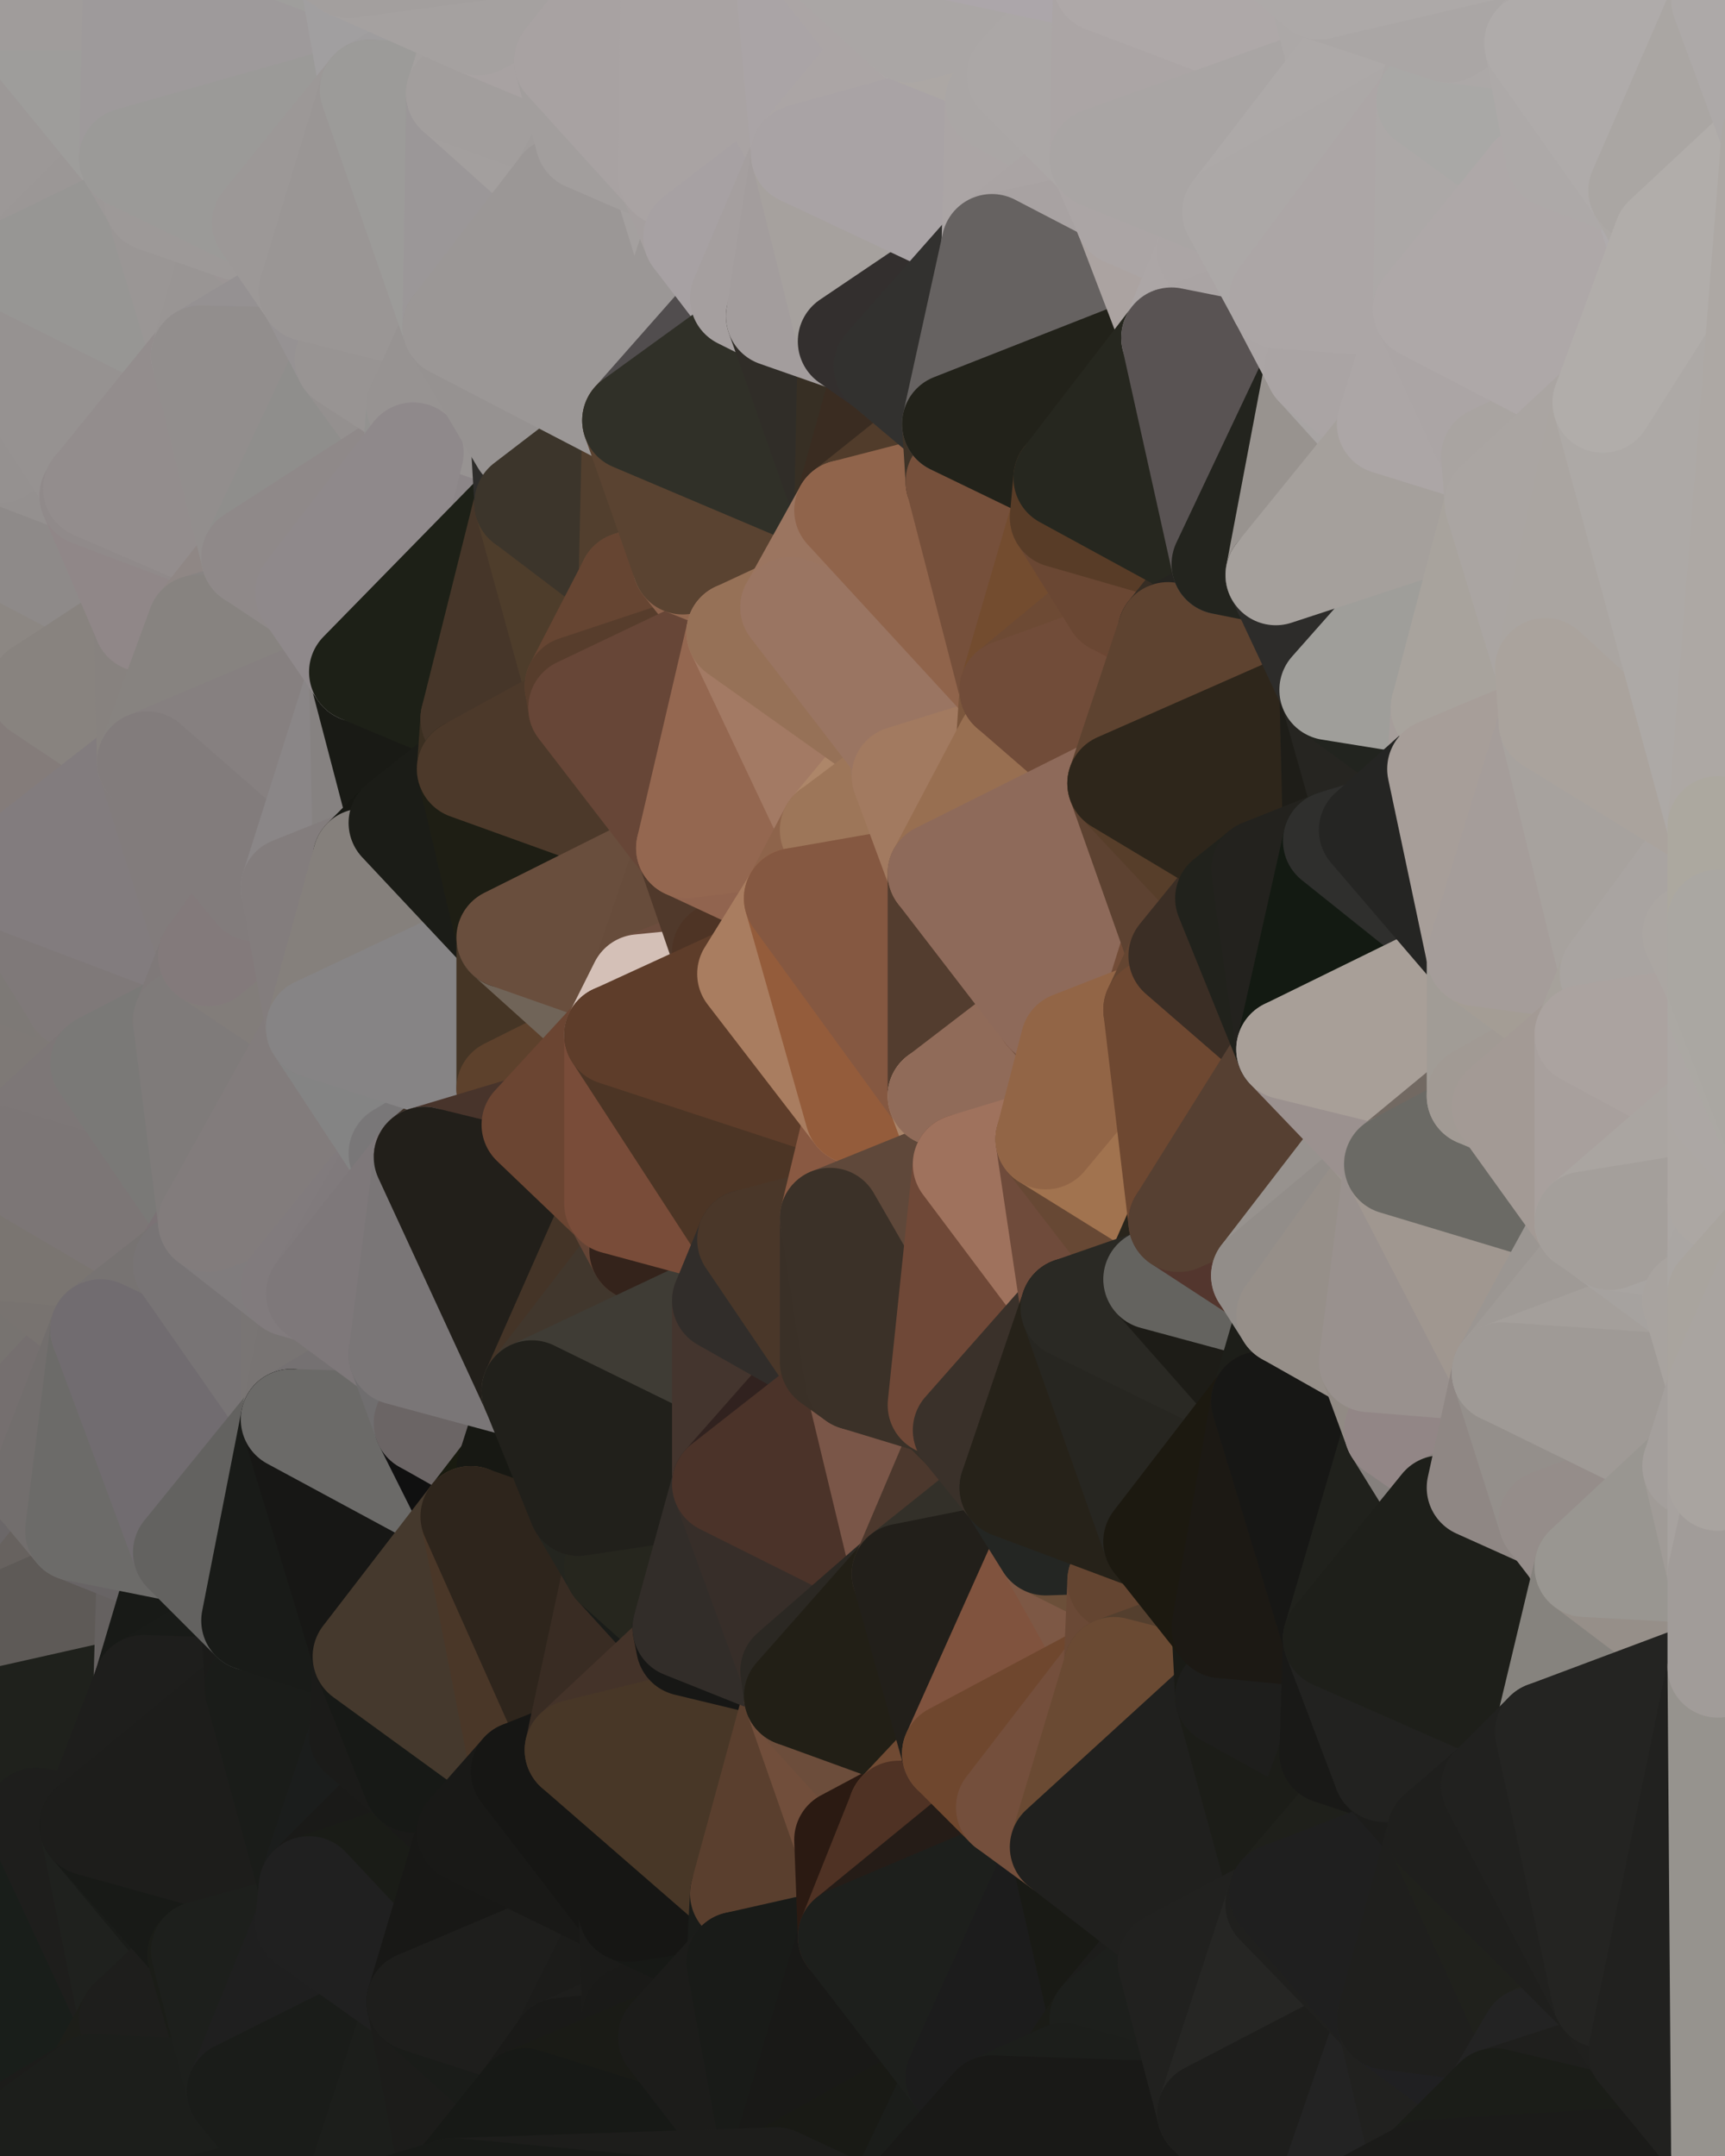 <?xml version="1.0" standalone="yes"?>
<svg width="480" height="600" xmlns="http://www.w3.org/2000/svg" version="1.1" ><polygon points="-34,148 -34,518 -18,222" fill="rgba(128, 120, 118, 1)" stroke="rgba(128, 120, 118, 1)" stroke-width="28" stroke-linejoin="round"/>
		<polygon points="-34,518 -18,444 -18,222" fill="rgba(119, 113, 113, 1)" stroke="rgba(119, 113, 113, 1)" stroke-width="28" stroke-linejoin="round"/>
		<polygon points="-19,204 -34,148 -18,222" fill="rgba(138, 130, 128, 1)" stroke="rgba(138, 130, 128, 1)" stroke-width="28" stroke-linejoin="round"/>
		<polygon points="-34,518 -19,500 -18,444" fill="rgba(28, 30, 25, 1)" stroke="rgba(28, 30, 25, 1)" stroke-width="28" stroke-linejoin="round"/>
		<polygon points="-4,118 -34,148 -3,130" fill="rgba(147, 141, 141, 1)" stroke="rgba(147, 141, 141, 1)" stroke-width="28" stroke-linejoin="round"/>
		<polygon points="-18,444 0,478 0,452" fill="rgba(105, 100, 97, 1)" stroke="rgba(105, 100, 97, 1)" stroke-width="28" stroke-linejoin="round"/>
		<polygon points="-3,574 -34,518 0,599" fill="rgba(31, 33, 30, 1)" stroke="rgba(31, 33, 30, 1)" stroke-width="28" stroke-linejoin="round"/>
		<polygon points="-34,148 -4,118 0,96" fill="rgba(148, 144, 143, 1)" stroke="rgba(148, 144, 143, 1)" stroke-width="28" stroke-linejoin="round"/>
		<polygon points="-4,118 -3,130 0,126" fill="rgba(148, 144, 143, 1)" stroke="rgba(148, 144, 143, 1)" stroke-width="28" stroke-linejoin="round"/>
		<polygon points="-3,130 -34,148 0,152" fill="rgba(141, 135, 135, 1)" stroke="rgba(141, 135, 135, 1)" stroke-width="28" stroke-linejoin="round"/>
		<polygon points="-34,148 0,178 0,152" fill="rgba(143, 138, 134, 1)" stroke="rgba(143, 138, 134, 1)" stroke-width="28" stroke-linejoin="round"/>
		<polygon points="-34,148 -19,204 0,178" fill="rgba(136, 133, 126, 1)" stroke="rgba(136, 133, 126, 1)" stroke-width="28" stroke-linejoin="round"/>
		<polygon points="-19,204 0,202 0,178" fill="rgba(135, 131, 128, 1)" stroke="rgba(135, 131, 128, 1)" stroke-width="28" stroke-linejoin="round"/>
		<polygon points="0,400 -18,444 0,426" fill="rgba(115, 109, 109, 1)" stroke="rgba(115, 109, 109, 1)" stroke-width="28" stroke-linejoin="round"/>
		<polygon points="-19,204 -18,222 0,218" fill="rgba(130, 126, 123, 1)" stroke="rgba(130, 126, 123, 1)" stroke-width="28" stroke-linejoin="round"/>
		<polygon points="0,202 -19,204 0,218" fill="rgba(134, 130, 127, 1)" stroke="rgba(134, 130, 127, 1)" stroke-width="28" stroke-linejoin="round"/>
		<polygon points="-18,444 -19,500 0,478" fill="rgba(31, 31, 29, 1)" stroke="rgba(31, 31, 29, 1)" stroke-width="28" stroke-linejoin="round"/>
		<polygon points="-19,500 -4,488 0,478" fill="rgba(27, 29, 24, 1)" stroke="rgba(27, 29, 24, 1)" stroke-width="28" stroke-linejoin="round"/>
		<polygon points="-18,222 0,270 0,244" fill="rgba(129, 125, 122, 1)" stroke="rgba(129, 125, 122, 1)" stroke-width="28" stroke-linejoin="round"/>
		<polygon points="-18,222 0,296 0,270" fill="rgba(127, 123, 120, 1)" stroke="rgba(127, 123, 120, 1)" stroke-width="28" stroke-linejoin="round"/>
		<polygon points="0,348 -18,444 0,374" fill="rgba(120, 114, 114, 1)" stroke="rgba(120, 114, 114, 1)" stroke-width="28" stroke-linejoin="round"/>
		<polygon points="-18,444 0,400 0,374" fill="rgba(116, 112, 111, 1)" stroke="rgba(116, 112, 111, 1)" stroke-width="28" stroke-linejoin="round"/>
		<polygon points="-18,222 0,322 0,296" fill="rgba(126, 123, 118, 1)" stroke="rgba(126, 123, 118, 1)" stroke-width="28" stroke-linejoin="round"/>
		<polygon points="-18,222 -18,444 0,322" fill="rgba(126, 121, 117, 1)" stroke="rgba(126, 121, 117, 1)" stroke-width="28" stroke-linejoin="round"/>
		<polygon points="-18,444 0,348 0,322" fill="rgba(119, 116, 111, 1)" stroke="rgba(119, 116, 111, 1)" stroke-width="28" stroke-linejoin="round"/>
		<polygon points="0,0 -34,148 6,74" fill="rgba(153, 149, 148, 1)" stroke="rgba(153, 149, 148, 1)" stroke-width="28" stroke-linejoin="round"/>
		<polygon points="-34,148 0,96 6,74" fill="rgba(151, 147, 144, 1)" stroke="rgba(151, 147, 144, 1)" stroke-width="28" stroke-linejoin="round"/>
		<polygon points="-3,574 0,599 6,592" fill="rgba(28, 28, 26, 1)" stroke="rgba(28, 28, 26, 1)" stroke-width="28" stroke-linejoin="round"/>
		<polygon points="0,426 -18,444 0,452" fill="rgba(105, 101, 100, 1)" stroke="rgba(105, 101, 100, 1)" stroke-width="28" stroke-linejoin="round"/>
		<polygon points="-18,222 0,244 0,218" fill="rgba(134, 126, 123, 1)" stroke="rgba(134, 126, 123, 1)" stroke-width="28" stroke-linejoin="round"/>
		<polygon points="-4,488 -19,500 10,506" fill="rgba(33, 33, 31, 1)" stroke="rgba(33, 33, 31, 1)" stroke-width="28" stroke-linejoin="round"/>
		<polygon points="0,202 0,218 10,210" fill="rgba(133, 129, 126, 1)" stroke="rgba(133, 129, 126, 1)" stroke-width="28" stroke-linejoin="round"/>
		<polygon points="0,178 0,202 11,192" fill="rgba(135, 127, 125, 1)" stroke="rgba(135, 127, 125, 1)" stroke-width="28" stroke-linejoin="round"/>
		<polygon points="0,202 10,210 11,192" fill="rgba(133, 129, 126, 1)" stroke="rgba(133, 129, 126, 1)" stroke-width="28" stroke-linejoin="round"/>
		<polygon points="0,400 0,426 11,414" fill="rgba(116, 112, 111, 1)" stroke="rgba(116, 112, 111, 1)" stroke-width="28" stroke-linejoin="round"/>
		<polygon points="-19,500 -34,518 10,506" fill="rgba(32, 32, 32, 1)" stroke="rgba(32, 32, 32, 1)" stroke-width="28" stroke-linejoin="round"/>
		<polygon points="11,414 0,426 21,426" fill="rgba(112, 106, 106, 1)" stroke="rgba(112, 106, 106, 1)" stroke-width="28" stroke-linejoin="round"/>
		<polygon points="0,270 0,296 21,278" fill="rgba(130, 122, 120, 1)" stroke="rgba(130, 122, 120, 1)" stroke-width="28" stroke-linejoin="round"/>
		<polygon points="-3,130 0,152 25,138" fill="rgba(146, 140, 140, 1)" stroke="rgba(146, 140, 140, 1)" stroke-width="28" stroke-linejoin="round"/>
		<polygon points="0,126 -3,130 25,138" fill="rgba(147, 141, 141, 1)" stroke="rgba(147, 141, 141, 1)" stroke-width="28" stroke-linejoin="round"/>
		<polygon points="0,126 25,138 26,136" fill="rgba(149, 140, 141, 1)" stroke="rgba(149, 140, 141, 1)" stroke-width="28" stroke-linejoin="round"/>
		<polygon points="-3,574 6,592 26,580" fill="rgba(29, 29, 27, 1)" stroke="rgba(29, 29, 27, 1)" stroke-width="28" stroke-linejoin="round"/>
		<polygon points="0,426 0,452 21,426" fill="rgba(107, 103, 104, 1)" stroke="rgba(107, 103, 104, 1)" stroke-width="28" stroke-linejoin="round"/>
		<polygon points="0,296 0,322 28,296" fill="rgba(125, 121, 118, 1)" stroke="rgba(125, 121, 118, 1)" stroke-width="28" stroke-linejoin="round"/>
		<polygon points="21,278 0,296 28,296" fill="rgba(126, 121, 118, 1)" stroke="rgba(126, 121, 118, 1)" stroke-width="28" stroke-linejoin="round"/>
		<polygon points="0,348 0,374 28,370" fill="rgba(120, 116, 115, 1)" stroke="rgba(120, 116, 115, 1)" stroke-width="28" stroke-linejoin="round"/>
		<polygon points="0,478 -4,488 10,506" fill="rgba(30, 32, 27, 1)" stroke="rgba(30, 32, 27, 1)" stroke-width="28" stroke-linejoin="round"/>
		<polygon points="-34,518 -3,574 10,506" fill="rgba(36, 36, 34, 1)" stroke="rgba(36, 36, 34, 1)" stroke-width="28" stroke-linejoin="round"/>
		<polygon points="-3,574 26,580 36,562" fill="rgba(31, 33, 30, 1)" stroke="rgba(31, 33, 30, 1)" stroke-width="28" stroke-linejoin="round"/>
		<polygon points="0,0 6,74 36,44" fill="rgba(156, 152, 151, 1)" stroke="rgba(156, 152, 151, 1)" stroke-width="28" stroke-linejoin="round"/>
		<polygon points="0,374 0,400 28,370" fill="rgba(119, 115, 112, 1)" stroke="rgba(119, 115, 112, 1)" stroke-width="28" stroke-linejoin="round"/>
		<polygon points="0,244 0,270 21,278" fill="rgba(125, 121, 118, 1)" stroke="rgba(125, 121, 118, 1)" stroke-width="28" stroke-linejoin="round"/>
		<polygon points="0,178 11,192 40,173" fill="rgba(136, 130, 132, 1)" stroke="rgba(136, 130, 132, 1)" stroke-width="28" stroke-linejoin="round"/>
		<polygon points="0,452 0,478 40,469" fill="rgba(32, 32, 30, 1)" stroke="rgba(32, 32, 30, 1)" stroke-width="28" stroke-linejoin="round"/>
		<polygon points="0,152 0,178 40,173" fill="rgba(140, 135, 131, 1)" stroke="rgba(140, 135, 131, 1)" stroke-width="28" stroke-linejoin="round"/>
		<polygon points="0,478 10,506 25,508" fill="rgba(28, 29, 23, 1)" stroke="rgba(28, 29, 23, 1)" stroke-width="28" stroke-linejoin="round"/>
		<polygon points="0,218 0,244 10,210" fill="rgba(133, 128, 125, 1)" stroke="rgba(133, 128, 125, 1)" stroke-width="28" stroke-linejoin="round"/>
		<polygon points="36,44 6,74 43,56" fill="rgba(155, 151, 150, 1)" stroke="rgba(155, 151, 150, 1)" stroke-width="28" stroke-linejoin="round"/>
		<polygon points="21,426 0,452 41,434" fill="rgba(103, 98, 95, 1)" stroke="rgba(103, 98, 95, 1)" stroke-width="28" stroke-linejoin="round"/>
		<polygon points="0,452 40,469 41,434" fill="rgba(94, 90, 87, 1)" stroke="rgba(94, 90, 87, 1)" stroke-width="28" stroke-linejoin="round"/>
		<polygon points="11,192 10,210 41,212" fill="rgba(133, 128, 125, 1)" stroke="rgba(133, 128, 125, 1)" stroke-width="28" stroke-linejoin="round"/>
		<polygon points="10,210 0,244 41,212" fill="rgba(132, 124, 122, 1)" stroke="rgba(132, 124, 122, 1)" stroke-width="28" stroke-linejoin="round"/>
		<polygon points="25,138 0,152 40,173" fill="rgba(142, 138, 137, 1)" stroke="rgba(142, 138, 137, 1)" stroke-width="28" stroke-linejoin="round"/>
		<polygon points="0,478 25,508 40,469" fill="rgba(31, 33, 28, 1)" stroke="rgba(31, 33, 28, 1)" stroke-width="28" stroke-linejoin="round"/>
		<polygon points="0,0 36,44 37,0" fill="rgba(158, 157, 155, 1)" stroke="rgba(158, 157, 155, 1)" stroke-width="28" stroke-linejoin="round"/>
		<polygon points="10,506 -3,574 36,562" fill="rgba(25, 30, 26, 1)" stroke="rgba(25, 30, 26, 1)" stroke-width="28" stroke-linejoin="round"/>
		<polygon points="25,508 10,506 36,562" fill="rgba(30, 30, 28, 1)" stroke="rgba(30, 30, 28, 1)" stroke-width="28" stroke-linejoin="round"/>
		<polygon points="0,400 11,414 28,370" fill="rgba(117, 111, 111, 1)" stroke="rgba(117, 111, 111, 1)" stroke-width="28" stroke-linejoin="round"/>
		<polygon points="0,96 0,126 26,136" fill="rgba(148, 144, 143, 1)" stroke="rgba(148, 144, 143, 1)" stroke-width="28" stroke-linejoin="round"/>
		<polygon points="-4,118 0,126 0,96" fill="rgba(149, 145, 144, 1)" stroke="rgba(149, 145, 144, 1)" stroke-width="28" stroke-linejoin="round"/>
		<polygon points="0,348 28,370 51,352" fill="rgba(120, 115, 112, 1)" stroke="rgba(120, 115, 112, 1)" stroke-width="28" stroke-linejoin="round"/>
		<polygon points="21,278 28,296 51,284" fill="rgba(126, 121, 118, 1)" stroke="rgba(126, 121, 118, 1)" stroke-width="28" stroke-linejoin="round"/>
		<polygon points="40,173 11,192 41,212" fill="rgba(136, 131, 127, 1)" stroke="rgba(136, 131, 127, 1)" stroke-width="28" stroke-linejoin="round"/>
		<polygon points="6,74 0,96 56,99" fill="rgba(148, 147, 145, 1)" stroke="rgba(148, 147, 145, 1)" stroke-width="28" stroke-linejoin="round"/>
		<polygon points="0,96 26,136 56,99" fill="rgba(150, 146, 145, 1)" stroke="rgba(150, 146, 145, 1)" stroke-width="28" stroke-linejoin="round"/>
		<polygon points="25,508 36,562 55,544" fill="rgba(31, 33, 30, 1)" stroke="rgba(31, 33, 30, 1)" stroke-width="28" stroke-linejoin="round"/>
		<polygon points="0,322 0,348 51,352" fill="rgba(122, 117, 113, 1)" stroke="rgba(122, 117, 113, 1)" stroke-width="28" stroke-linejoin="round"/>
		<polygon points="21,278 51,284 58,266" fill="rgba(128, 123, 120, 1)" stroke="rgba(128, 123, 120, 1)" stroke-width="28" stroke-linejoin="round"/>
		<polygon points="0,244 21,278 58,266" fill="rgba(127, 121, 121, 1)" stroke="rgba(127, 121, 121, 1)" stroke-width="28" stroke-linejoin="round"/>
		<polygon points="28,296 0,322 58,340" fill="rgba(125, 119, 119, 1)" stroke="rgba(125, 119, 119, 1)" stroke-width="28" stroke-linejoin="round"/>
		<polygon points="0,322 51,352 58,340" fill="rgba(124, 118, 118, 1)" stroke="rgba(124, 118, 118, 1)" stroke-width="28" stroke-linejoin="round"/>
		<polygon points="43,56 6,74 56,99" fill="rgba(151, 150, 148, 1)" stroke="rgba(151, 150, 148, 1)" stroke-width="28" stroke-linejoin="round"/>
		<polygon points="25,508 55,544 56,543" fill="rgba(26, 28, 25, 1)" stroke="rgba(26, 28, 25, 1)" stroke-width="28" stroke-linejoin="round"/>
		<polygon points="36,562 26,580 66,582" fill="rgba(29, 30, 25, 1)" stroke="rgba(29, 30, 25, 1)" stroke-width="28" stroke-linejoin="round"/>
		<polygon points="41,212 0,244 58,266" fill="rgba(130, 124, 126, 1)" stroke="rgba(130, 124, 126, 1)" stroke-width="28" stroke-linejoin="round"/>
		<polygon points="40,173 41,212 55,174" fill="rgba(135, 130, 127, 1)" stroke="rgba(135, 130, 127, 1)" stroke-width="28" stroke-linejoin="round"/>
		<polygon points="41,434 40,469 51,432" fill="rgba(101, 97, 96, 1)" stroke="rgba(101, 97, 96, 1)" stroke-width="28" stroke-linejoin="round"/>
		<polygon points="21,426 41,434 51,432" fill="rgba(104, 100, 101, 1)" stroke="rgba(104, 100, 101, 1)" stroke-width="28" stroke-linejoin="round"/>
		<polygon points="40,173 55,174 70,155" fill="rgba(140, 135, 132, 1)" stroke="rgba(140, 135, 132, 1)" stroke-width="28" stroke-linejoin="round"/>
		<polygon points="25,138 40,173 70,155" fill="rgba(144, 135, 136, 1)" stroke="rgba(144, 135, 136, 1)" stroke-width="28" stroke-linejoin="round"/>
		<polygon points="51,432 40,469 70,451" fill="rgba(24, 26, 23, 1)" stroke="rgba(24, 26, 23, 1)" stroke-width="28" stroke-linejoin="round"/>
		<polygon points="43,56 56,99 66,64" fill="rgba(154, 150, 149, 1)" stroke="rgba(154, 150, 149, 1)" stroke-width="28" stroke-linejoin="round"/>
		<polygon points="41,212 58,266 71,248" fill="rgba(130, 124, 124, 1)" stroke="rgba(130, 124, 124, 1)" stroke-width="28" stroke-linejoin="round"/>
		<polygon points="26,136 25,138 70,155" fill="rgba(144, 138, 138, 1)" stroke="rgba(144, 138, 138, 1)" stroke-width="28" stroke-linejoin="round"/>
		<polygon points="0,0 37,0 67,-29" fill="rgba(160, 156, 155, 1)" stroke="rgba(160, 156, 155, 1)" stroke-width="28" stroke-linejoin="round"/>
		<polygon points="11,414 21,426 28,370" fill="rgba(114, 110, 109, 1)" stroke="rgba(114, 110, 109, 1)" stroke-width="28" stroke-linejoin="round"/>
		<polygon points="70,451 40,469 71,470" fill="rgba(25, 27, 24, 1)" stroke="rgba(25, 27, 24, 1)" stroke-width="28" stroke-linejoin="round"/>
		<polygon points="55,544 36,562 66,582" fill="rgba(30, 30, 28, 1)" stroke="rgba(30, 30, 28, 1)" stroke-width="28" stroke-linejoin="round"/>
		<polygon points="51,284 28,296 58,340" fill="rgba(122, 121, 119, 1)" stroke="rgba(122, 121, 119, 1)" stroke-width="28" stroke-linejoin="round"/>
		<polygon points="28,370 21,426 51,432" fill="rgba(108, 107, 105, 1)" stroke="rgba(108, 107, 105, 1)" stroke-width="28" stroke-linejoin="round"/>
		<polygon points="58,340 51,352 81,358" fill="rgba(123, 114, 117, 1)" stroke="rgba(123, 114, 117, 1)" stroke-width="28" stroke-linejoin="round"/>
		<polygon points="51,352 28,370 81,395" fill="rgba(119, 115, 114, 1)" stroke="rgba(119, 115, 114, 1)" stroke-width="28" stroke-linejoin="round"/>
		<polygon points="28,370 51,432 81,395" fill="rgba(113, 108, 112, 1)" stroke="rgba(113, 108, 112, 1)" stroke-width="28" stroke-linejoin="round"/>
		<polygon points="56,99 26,136 70,155" fill="rgba(147, 141, 141, 1)" stroke="rgba(147, 141, 141, 1)" stroke-width="28" stroke-linejoin="round"/>
		<polygon points="56,543 85,535 86,525" fill="rgba(27, 29, 26, 1)" stroke="rgba(27, 29, 26, 1)" stroke-width="28" stroke-linejoin="round"/>
		<polygon points="66,64 56,99 86,81" fill="rgba(153, 149, 148, 1)" stroke="rgba(153, 149, 148, 1)" stroke-width="28" stroke-linejoin="round"/>
		<polygon points="73,62 66,64 86,81" fill="rgba(155, 149, 149, 1)" stroke="rgba(155, 149, 149, 1)" stroke-width="28" stroke-linejoin="round"/>
		<polygon points="70,155 55,174 85,165" fill="rgba(143, 135, 133, 1)" stroke="rgba(143, 135, 133, 1)" stroke-width="28" stroke-linejoin="round"/>
		<polygon points="40,469 25,508 71,470" fill="rgba(30, 30, 28, 1)" stroke="rgba(30, 30, 28, 1)" stroke-width="28" stroke-linejoin="round"/>
		<polygon points="58,266 51,284 88,286" fill="rgba(127, 121, 121, 1)" stroke="rgba(127, 121, 121, 1)" stroke-width="28" stroke-linejoin="round"/>
		<polygon points="25,508 56,543 86,525" fill="rgba(24, 26, 23, 1)" stroke="rgba(24, 26, 23, 1)" stroke-width="28" stroke-linejoin="round"/>
		<polygon points="71,470 25,508 86,525" fill="rgba(29, 29, 27, 1)" stroke="rgba(29, 29, 27, 1)" stroke-width="28" stroke-linejoin="round"/>
		<polygon points="51,352 81,395 81,358" fill="rgba(120, 116, 117, 1)" stroke="rgba(120, 116, 117, 1)" stroke-width="28" stroke-linejoin="round"/>
		<polygon points="36,44 43,56 73,62" fill="rgba(156, 152, 151, 1)" stroke="rgba(156, 152, 151, 1)" stroke-width="28" stroke-linejoin="round"/>
		<polygon points="43,56 66,64 73,62" fill="rgba(157, 153, 152, 1)" stroke="rgba(157, 153, 152, 1)" stroke-width="28" stroke-linejoin="round"/>
		<polygon points="56,543 55,544 66,582" fill="rgba(27, 29, 24, 1)" stroke="rgba(27, 29, 24, 1)" stroke-width="28" stroke-linejoin="round"/>
		<polygon points="6,592 0,599 26,580" fill="rgba(28, 28, 26, 1)" stroke="rgba(28, 28, 26, 1)" stroke-width="28" stroke-linejoin="round"/>
		<polygon points="86,81 56,99 96,100" fill="rgba(149, 145, 146, 1)" stroke="rgba(149, 145, 146, 1)" stroke-width="28" stroke-linejoin="round"/>
		<polygon points="67,-29 37,0 97,-9" fill="rgba(155, 155, 153, 1)" stroke="rgba(155, 155, 153, 1)" stroke-width="28" stroke-linejoin="round"/>
		<polygon points="66,582 0,599 96,618" fill="rgba(26, 28, 25, 1)" stroke="rgba(26, 28, 25, 1)" stroke-width="28" stroke-linejoin="round"/>
		<polygon points="51,284 58,340 88,286" fill="rgba(127, 123, 122, 1)" stroke="rgba(127, 123, 122, 1)" stroke-width="28" stroke-linejoin="round"/>
		<polygon points="81,247 58,266 88,286" fill="rgba(130, 125, 122, 1)" stroke="rgba(130, 125, 122, 1)" stroke-width="28" stroke-linejoin="round"/>
		<polygon points="81,358 81,395 88,360" fill="rgba(121, 117, 116, 1)" stroke="rgba(121, 117, 116, 1)" stroke-width="28" stroke-linejoin="round"/>
		<polygon points="71,248 58,266 81,247" fill="rgba(131, 122, 123, 1)" stroke="rgba(131, 122, 123, 1)" stroke-width="28" stroke-linejoin="round"/>
		<polygon points="26,580 0,599 66,582" fill="rgba(28, 30, 27, 1)" stroke="rgba(28, 30, 27, 1)" stroke-width="28" stroke-linejoin="round"/>
		<polygon points="85,165 55,174 100,187" fill="rgba(136, 132, 131, 1)" stroke="rgba(136, 132, 131, 1)" stroke-width="28" stroke-linejoin="round"/>
		<polygon points="70,451 71,470 101,461" fill="rgba(27, 27, 25, 1)" stroke="rgba(27, 27, 25, 1)" stroke-width="28" stroke-linejoin="round"/>
		<polygon points="56,543 66,582 85,535" fill="rgba(29, 31, 28, 1)" stroke="rgba(29, 31, 28, 1)" stroke-width="28" stroke-linejoin="round"/>
		<polygon points="97,-9 37,0 103,25" fill="rgba(159, 158, 156, 1)" stroke="rgba(159, 158, 156, 1)" stroke-width="28" stroke-linejoin="round"/>
		<polygon points="37,0 36,44 103,25" fill="rgba(158, 154, 155, 1)" stroke="rgba(158, 154, 155, 1)" stroke-width="28" stroke-linejoin="round"/>
		<polygon points="36,44 73,62 103,25" fill="rgba(155, 154, 152, 1)" stroke="rgba(155, 154, 152, 1)" stroke-width="28" stroke-linejoin="round"/>
		<polygon points="71,470 100,483 101,461" fill="rgba(27, 29, 28, 1)" stroke="rgba(27, 29, 28, 1)" stroke-width="28" stroke-linejoin="round"/>
		<polygon points="55,174 41,212 100,187" fill="rgba(135, 131, 128, 1)" stroke="rgba(135, 131, 128, 1)" stroke-width="28" stroke-linejoin="round"/>
		<polygon points="41,212 81,247 100,187" fill="rgba(134, 128, 128, 1)" stroke="rgba(134, 128, 128, 1)" stroke-width="28" stroke-linejoin="round"/>
		<polygon points="71,470 86,525 100,483" fill="rgba(26, 28, 25, 1)" stroke="rgba(26, 28, 25, 1)" stroke-width="28" stroke-linejoin="round"/>
		<polygon points="56,99 70,155 96,100" fill="rgba(146, 142, 141, 1)" stroke="rgba(146, 142, 141, 1)" stroke-width="28" stroke-linejoin="round"/>
		<polygon points="51,432 70,451 81,395" fill="rgba(99, 98, 96, 1)" stroke="rgba(99, 98, 96, 1)" stroke-width="28" stroke-linejoin="round"/>
		<polygon points="41,212 71,248 81,247" fill="rgba(130, 124, 124, 1)" stroke="rgba(130, 124, 124, 1)" stroke-width="28" stroke-linejoin="round"/>
		<polygon points="58,340 81,358 111,321" fill="rgba(128, 124, 125, 1)" stroke="rgba(128, 124, 125, 1)" stroke-width="28" stroke-linejoin="round"/>
		<polygon points="88,286 58,340 111,321" fill="rgba(130, 124, 124, 1)" stroke="rgba(130, 124, 124, 1)" stroke-width="28" stroke-linejoin="round"/>
		<polygon points="88,360 81,395 111,377" fill="rgba(120, 116, 115, 1)" stroke="rgba(120, 116, 115, 1)" stroke-width="28" stroke-linejoin="round"/>
		<polygon points="100,187 81,247 101,239" fill="rgba(138, 134, 135, 1)" stroke="rgba(138, 134, 135, 1)" stroke-width="28" stroke-linejoin="round"/>
		<polygon points="96,100 70,155 115,126" fill="rgba(143, 142, 140, 1)" stroke="rgba(143, 142, 140, 1)" stroke-width="28" stroke-linejoin="round"/>
		<polygon points="100,187 101,239 111,229" fill="rgba(134, 130, 129, 1)" stroke="rgba(134, 130, 129, 1)" stroke-width="28" stroke-linejoin="round"/>
		<polygon points="81,358 88,360 111,321" fill="rgba(129, 123, 125, 1)" stroke="rgba(129, 123, 125, 1)" stroke-width="28" stroke-linejoin="round"/>
		<polygon points="85,535 66,582 116,557" fill="rgba(31, 31, 31, 1)" stroke="rgba(31, 31, 31, 1)" stroke-width="28" stroke-linejoin="round"/>
		<polygon points="96,100 115,126 116,113" fill="rgba(148, 144, 143, 1)" stroke="rgba(148, 144, 143, 1)" stroke-width="28" stroke-linejoin="round"/>
		<polygon points="100,483 86,525 115,496" fill="rgba(27, 29, 28, 1)" stroke="rgba(27, 29, 28, 1)" stroke-width="28" stroke-linejoin="round"/>
		<polygon points="111,377 81,395 118,396" fill="rgba(117, 113, 114, 1)" stroke="rgba(117, 113, 114, 1)" stroke-width="28" stroke-linejoin="round"/>
		<polygon points="70,155 85,165 115,126" fill="rgba(143, 137, 137, 1)" stroke="rgba(143, 137, 137, 1)" stroke-width="28" stroke-linejoin="round"/>
		<polygon points="81,247 88,286 101,239" fill="rgba(131, 125, 125, 1)" stroke="rgba(131, 125, 125, 1)" stroke-width="28" stroke-linejoin="round"/>
		<polygon points="86,81 96,100 126,91" fill="rgba(150, 146, 147, 1)" stroke="rgba(150, 146, 147, 1)" stroke-width="28" stroke-linejoin="round"/>
		<polygon points="96,100 116,113 126,91" fill="rgba(152, 148, 147, 1)" stroke="rgba(152, 148, 147, 1)" stroke-width="28" stroke-linejoin="round"/>
		<polygon points="81,395 70,451 101,461" fill="rgba(25, 27, 24, 1)" stroke="rgba(25, 27, 24, 1)" stroke-width="28" stroke-linejoin="round"/>
		<polygon points="81,395 101,461 131,422" fill="rgba(23, 23, 21, 1)" stroke="rgba(23, 23, 21, 1)" stroke-width="28" stroke-linejoin="round"/>
		<polygon points="118,396 81,395 131,422" fill="rgba(107, 106, 104, 1)" stroke="rgba(107, 106, 104, 1)" stroke-width="28" stroke-linejoin="round"/>
		<polygon points="100,187 130,214 131,200" fill="rgba(40, 39, 35, 1)" stroke="rgba(40, 39, 35, 1)" stroke-width="28" stroke-linejoin="round"/>
		<polygon points="100,187 111,229 130,214" fill="rgba(25, 26, 21, 1)" stroke="rgba(25, 26, 21, 1)" stroke-width="28" stroke-linejoin="round"/>
		<polygon points="115,496 86,525 130,510" fill="rgba(26, 26, 24, 1)" stroke="rgba(26, 26, 24, 1)" stroke-width="28" stroke-linejoin="round"/>
		<polygon points="66,582 96,618 116,557" fill="rgba(26, 28, 25, 1)" stroke="rgba(26, 28, 25, 1)" stroke-width="28" stroke-linejoin="round"/>
		<polygon points="97,-9 103,25 133,7" fill="rgba(161, 159, 160, 1)" stroke="rgba(161, 159, 160, 1)" stroke-width="28" stroke-linejoin="round"/>
		<polygon points="103,25 127,26 133,7" fill="rgba(159, 157, 158, 1)" stroke="rgba(159, 157, 158, 1)" stroke-width="28" stroke-linejoin="round"/>
		<polygon points="86,525 116,557 130,510" fill="rgba(26, 28, 23, 1)" stroke="rgba(26, 28, 23, 1)" stroke-width="28" stroke-linejoin="round"/>
		<polygon points="116,557 96,618 126,609" fill="rgba(28, 30, 27, 1)" stroke="rgba(28, 30, 27, 1)" stroke-width="28" stroke-linejoin="round"/>
		<polygon points="111,321 88,360 118,322" fill="rgba(128, 122, 124, 1)" stroke="rgba(128, 122, 124, 1)" stroke-width="28" stroke-linejoin="round"/>
		<polygon points="86,525 85,535 116,557" fill="rgba(32, 32, 32, 1)" stroke="rgba(32, 32, 32, 1)" stroke-width="28" stroke-linejoin="round"/>
		<polygon points="73,62 86,81 103,25" fill="rgba(156, 152, 151, 1)" stroke="rgba(156, 152, 151, 1)" stroke-width="28" stroke-linejoin="round"/>
		<polygon points="88,286 111,321 141,303" fill="rgba(132, 132, 132, 1)" stroke="rgba(132, 132, 132, 1)" stroke-width="28" stroke-linejoin="round"/>
		<polygon points="111,321 118,322 141,303" fill="rgba(121, 119, 120, 1)" stroke="rgba(121, 119, 120, 1)" stroke-width="28" stroke-linejoin="round"/>
		<polygon points="118,396 131,422 141,409" fill="rgba(16, 16, 16, 1)" stroke="rgba(16, 16, 16, 1)" stroke-width="28" stroke-linejoin="round"/>
		<polygon points="111,229 101,239 141,261" fill="rgba(23, 24, 19, 1)" stroke="rgba(23, 24, 19, 1)" stroke-width="28" stroke-linejoin="round"/>
		<polygon points="101,239 88,286 141,261" fill="rgba(133, 128, 124, 1)" stroke="rgba(133, 128, 124, 1)" stroke-width="28" stroke-linejoin="round"/>
		<polygon points="88,360 111,377 118,322" fill="rgba(126, 120, 122, 1)" stroke="rgba(126, 120, 122, 1)" stroke-width="28" stroke-linejoin="round"/>
		<polygon points="116,113 115,126 145,123" fill="rgba(147, 146, 144, 1)" stroke="rgba(147, 146, 144, 1)" stroke-width="28" stroke-linejoin="round"/>
		<polygon points="115,496 130,510 145,493" fill="rgba(26, 26, 24, 1)" stroke="rgba(26, 26, 24, 1)" stroke-width="28" stroke-linejoin="round"/>
		<polygon points="101,461 100,483 115,496" fill="rgba(27, 27, 25, 1)" stroke="rgba(27, 27, 25, 1)" stroke-width="28" stroke-linejoin="round"/>
		<polygon points="145,123 115,126 146,140" fill="rgba(143, 133, 134, 1)" stroke="rgba(143, 133, 134, 1)" stroke-width="28" stroke-linejoin="round"/>
		<polygon points="116,557 126,609 146,584" fill="rgba(28, 28, 26, 1)" stroke="rgba(28, 28, 26, 1)" stroke-width="28" stroke-linejoin="round"/>
		<polygon points="103,25 86,81 126,91" fill="rgba(154, 150, 149, 1)" stroke="rgba(154, 150, 149, 1)" stroke-width="28" stroke-linejoin="round"/>
		<polygon points="141,303 118,322 148,313" fill="rgba(62, 49, 40, 1)" stroke="rgba(62, 49, 40, 1)" stroke-width="28" stroke-linejoin="round"/>
		<polygon points="111,377 118,396 148,387" fill="rgba(112, 110, 111, 1)" stroke="rgba(112, 110, 111, 1)" stroke-width="28" stroke-linejoin="round"/>
		<polygon points="118,396 141,409 148,387" fill="rgba(107, 101, 101, 1)" stroke="rgba(107, 101, 101, 1)" stroke-width="28" stroke-linejoin="round"/>
		<polygon points="115,126 100,187 146,140" fill="rgba(140, 134, 136, 1)" stroke="rgba(140, 134, 136, 1)" stroke-width="28" stroke-linejoin="round"/>
		<polygon points="126,91 116,113 145,123" fill="rgba(151, 147, 146, 1)" stroke="rgba(151, 147, 146, 1)" stroke-width="28" stroke-linejoin="round"/>
		<polygon points="101,461 115,496 145,493" fill="rgba(23, 25, 22, 1)" stroke="rgba(23, 25, 22, 1)" stroke-width="28" stroke-linejoin="round"/>
		<polygon points="141,261 88,286 141,303" fill="rgba(134, 132, 133, 1)" stroke="rgba(134, 132, 133, 1)" stroke-width="28" stroke-linejoin="round"/>
		<polygon points="103,25 126,91 127,26" fill="rgba(156, 155, 153, 1)" stroke="rgba(156, 155, 153, 1)" stroke-width="28" stroke-linejoin="round"/>
		<polygon points="85,165 100,187 115,126" fill="rgba(143, 137, 139, 1)" stroke="rgba(143, 137, 139, 1)" stroke-width="28" stroke-linejoin="round"/>
		<polygon points="116,557 146,584 156,570" fill="rgba(26, 28, 25, 1)" stroke="rgba(26, 28, 25, 1)" stroke-width="28" stroke-linejoin="round"/>
		<polygon points="127,26 126,91 156,52" fill="rgba(155, 151, 152, 1)" stroke="rgba(155, 151, 152, 1)" stroke-width="28" stroke-linejoin="round"/>
		<polygon points="133,7 127,26 157,17" fill="rgba(164, 160, 159, 1)" stroke="rgba(164, 160, 159, 1)" stroke-width="28" stroke-linejoin="round"/>
		<polygon points="100,187 131,200 146,140" fill="rgba(29, 32, 23, 1)" stroke="rgba(29, 32, 23, 1)" stroke-width="28" stroke-linejoin="round"/>
		<polygon points="130,214 111,229 141,261" fill="rgba(27, 28, 23, 1)" stroke="rgba(27, 28, 23, 1)" stroke-width="28" stroke-linejoin="round"/>
		<polygon points="141,409 131,422 161,419" fill="rgba(25, 27, 16, 1)" stroke="rgba(25, 27, 16, 1)" stroke-width="28" stroke-linejoin="round"/>
		<polygon points="160,191 131,200 161,197" fill="rgba(67, 51, 38, 1)" stroke="rgba(67, 51, 38, 1)" stroke-width="28" stroke-linejoin="round"/>
		<polygon points="127,26 156,52 163,39" fill="rgba(163, 159, 158, 1)" stroke="rgba(163, 159, 158, 1)" stroke-width="28" stroke-linejoin="round"/>
		<polygon points="157,17 127,26 163,39" fill="rgba(162, 158, 157, 1)" stroke="rgba(162, 158, 157, 1)" stroke-width="28" stroke-linejoin="round"/>
		<polygon points="131,200 130,214 161,197" fill="rgba(59, 47, 33, 1)" stroke="rgba(59, 47, 33, 1)" stroke-width="28" stroke-linejoin="round"/>
		<polygon points="146,140 131,200 160,191" fill="rgba(70, 54, 41, 1)" stroke="rgba(70, 54, 41, 1)" stroke-width="28" stroke-linejoin="round"/>
		<polygon points="141,261 141,303 171,288" fill="rgba(69, 53, 37, 1)" stroke="rgba(69, 53, 37, 1)" stroke-width="28" stroke-linejoin="round"/>
		<polygon points="141,303 148,313 171,288" fill="rgba(93, 65, 44, 1)" stroke="rgba(93, 65, 44, 1)" stroke-width="28" stroke-linejoin="round"/>
		<polygon points="161,419 131,422 171,436" fill="rgba(43, 39, 30, 1)" stroke="rgba(43, 39, 30, 1)" stroke-width="28" stroke-linejoin="round"/>
		<polygon points="148,313 118,322 171,335" fill="rgba(72, 52, 43, 1)" stroke="rgba(72, 52, 43, 1)" stroke-width="28" stroke-linejoin="round"/>
		<polygon points="148,387 141,409 161,419" fill="rgba(23, 24, 19, 1)" stroke="rgba(23, 24, 19, 1)" stroke-width="28" stroke-linejoin="round"/>
		<polygon points="118,322 111,377 148,387" fill="rgba(122, 118, 119, 1)" stroke="rgba(122, 118, 119, 1)" stroke-width="28" stroke-linejoin="round"/>
		<polygon points="131,422 101,461 145,493" fill="rgba(69, 57, 45, 1)" stroke="rgba(69, 57, 45, 1)" stroke-width="28" stroke-linejoin="round"/>
		<polygon points="146,140 160,191 175,162" fill="rgba(78, 61, 43, 1)" stroke="rgba(78, 61, 43, 1)" stroke-width="28" stroke-linejoin="round"/>
		<polygon points="130,510 116,557 175,532" fill="rgba(24, 24, 22, 1)" stroke="rgba(24, 24, 22, 1)" stroke-width="28" stroke-linejoin="round"/>
		<polygon points="118,322 148,387 171,335" fill="rgba(34, 31, 26, 1)" stroke="rgba(34, 31, 26, 1)" stroke-width="28" stroke-linejoin="round"/>
		<polygon points="131,422 145,493 160,487" fill="rgba(74, 55, 40, 1)" stroke="rgba(74, 55, 40, 1)" stroke-width="28" stroke-linejoin="round"/>
		<polygon points="116,557 156,570 175,532" fill="rgba(30, 30, 28, 1)" stroke="rgba(30, 30, 28, 1)" stroke-width="28" stroke-linejoin="round"/>
		<polygon points="131,422 160,487 171,436" fill="rgba(46, 37, 28, 1)" stroke="rgba(46, 37, 28, 1)" stroke-width="28" stroke-linejoin="round"/>
		<polygon points="141,261 171,288 178,274" fill="rgba(112, 100, 88, 1)" stroke="rgba(112, 100, 88, 1)" stroke-width="28" stroke-linejoin="round"/>
		<polygon points="171,335 148,387 178,348" fill="rgba(68, 52, 39, 1)" stroke="rgba(68, 52, 39, 1)" stroke-width="28" stroke-linejoin="round"/>
		<polygon points="145,123 146,140 176,117" fill="rgba(46, 45, 43, 1)" stroke="rgba(46, 45, 43, 1)" stroke-width="28" stroke-linejoin="round"/>
		<polygon points="126,91 145,123 176,117" fill="rgba(150, 146, 145, 1)" stroke="rgba(150, 146, 145, 1)" stroke-width="28" stroke-linejoin="round"/>
		<polygon points="175,532 156,570 176,561" fill="rgba(28, 28, 26, 1)" stroke="rgba(28, 28, 26, 1)" stroke-width="28" stroke-linejoin="round"/>
		<polygon points="145,493 130,510 175,532" fill="rgba(25, 25, 23, 1)" stroke="rgba(25, 25, 23, 1)" stroke-width="28" stroke-linejoin="round"/>
		<polygon points="160,487 145,493 175,532" fill="rgba(22, 22, 20, 1)" stroke="rgba(22, 22, 20, 1)" stroke-width="28" stroke-linejoin="round"/>
		<polygon points="163,39 156,52 186,49" fill="rgba(160, 156, 155, 1)" stroke="rgba(160, 156, 155, 1)" stroke-width="28" stroke-linejoin="round"/>
		<polygon points="133,7 157,17 187,-21" fill="rgba(168, 162, 162, 1)" stroke="rgba(168, 162, 162, 1)" stroke-width="28" stroke-linejoin="round"/>
		<polygon points="176,561 156,570 186,567" fill="rgba(30, 30, 28, 1)" stroke="rgba(30, 30, 28, 1)" stroke-width="28" stroke-linejoin="round"/>
		<polygon points="130,214 141,261 191,236" fill="rgba(30, 30, 20, 1)" stroke="rgba(30, 30, 20, 1)" stroke-width="28" stroke-linejoin="round"/>
		<polygon points="161,197 130,214 191,236" fill="rgba(76, 57, 42, 1)" stroke="rgba(76, 57, 42, 1)" stroke-width="28" stroke-linejoin="round"/>
		<polygon points="171,436 160,487 191,458" fill="rgba(57, 44, 35, 1)" stroke="rgba(57, 44, 35, 1)" stroke-width="28" stroke-linejoin="round"/>
		<polygon points="190,453 171,436 191,458" fill="rgba(26, 28, 25, 1)" stroke="rgba(26, 28, 25, 1)" stroke-width="28" stroke-linejoin="round"/>
		<polygon points="146,140 175,162 176,117" fill="rgba(60, 53, 43, 1)" stroke="rgba(60, 53, 43, 1)" stroke-width="28" stroke-linejoin="round"/>
		<polygon points="156,52 176,117 193,66" fill="rgba(158, 154, 153, 1)" stroke="rgba(158, 154, 153, 1)" stroke-width="28" stroke-linejoin="round"/>
		<polygon points="186,49 156,52 193,66" fill="rgba(164, 160, 159, 1)" stroke="rgba(164, 160, 159, 1)" stroke-width="28" stroke-linejoin="round"/>
		<polygon points="141,261 178,274 191,236" fill="rgba(105, 78, 61, 1)" stroke="rgba(105, 78, 61, 1)" stroke-width="28" stroke-linejoin="round"/>
		<polygon points="176,117 175,162 190,157" fill="rgba(82, 63, 46, 1)" stroke="rgba(82, 63, 46, 1)" stroke-width="28" stroke-linejoin="round"/>
		<polygon points="97,-9 133,7 187,-21" fill="rgba(165, 161, 160, 1)" stroke="rgba(165, 161, 160, 1)" stroke-width="28" stroke-linejoin="round"/>
		<polygon points="156,52 126,91 176,117" fill="rgba(155, 151, 150, 1)" stroke="rgba(155, 151, 150, 1)" stroke-width="28" stroke-linejoin="round"/>
		<polygon points="148,313 171,335 171,288" fill="rgba(107, 69, 50, 1)" stroke="rgba(107, 69, 50, 1)" stroke-width="28" stroke-linejoin="round"/>
		<polygon points="191,236 178,274 201,265" fill="rgba(103, 76, 59, 1)" stroke="rgba(103, 76, 59, 1)" stroke-width="28" stroke-linejoin="round"/>
		<polygon points="161,419 171,436 201,413" fill="rgba(36, 37, 31, 1)" stroke="rgba(36, 37, 31, 1)" stroke-width="28" stroke-linejoin="round"/>
		<polygon points="156,570 146,584 186,567" fill="rgba(26, 26, 24, 1)" stroke="rgba(26, 26, 24, 1)" stroke-width="28" stroke-linejoin="round"/>
		<polygon points="190,157 175,162 205,176" fill="rgba(112, 75, 56, 1)" stroke="rgba(112, 75, 56, 1)" stroke-width="28" stroke-linejoin="round"/>
		<polygon points="175,532 176,561 205,546" fill="rgba(27, 27, 25, 1)" stroke="rgba(27, 27, 25, 1)" stroke-width="28" stroke-linejoin="round"/>
		<polygon points="176,561 186,567 205,546" fill="rgba(26, 26, 24, 1)" stroke="rgba(26, 26, 24, 1)" stroke-width="28" stroke-linejoin="round"/>
		<polygon points="178,348 148,387 201,362" fill="rgba(65, 55, 45, 1)" stroke="rgba(65, 55, 45, 1)" stroke-width="28" stroke-linejoin="round"/>
		<polygon points="193,66 176,117 206,83" fill="rgba(155, 151, 150, 1)" stroke="rgba(155, 151, 150, 1)" stroke-width="28" stroke-linejoin="round"/>
		<polygon points="175,162 160,191 205,176" fill="rgba(102, 69, 50, 1)" stroke="rgba(102, 69, 50, 1)" stroke-width="28" stroke-linejoin="round"/>
		<polygon points="201,265 178,274 208,271" fill="rgba(109, 77, 62, 1)" stroke="rgba(109, 77, 62, 1)" stroke-width="28" stroke-linejoin="round"/>
		<polygon points="171,335 178,348 208,345" fill="rgba(100, 68, 53, 1)" stroke="rgba(100, 68, 53, 1)" stroke-width="28" stroke-linejoin="round"/>
		<polygon points="178,348 201,362 208,345" fill="rgba(52, 35, 27, 1)" stroke="rgba(52, 35, 27, 1)" stroke-width="28" stroke-linejoin="round"/>
		<polygon points="175,532 205,546 206,527" fill="rgba(23, 25, 22, 1)" stroke="rgba(23, 25, 22, 1)" stroke-width="28" stroke-linejoin="round"/>
		<polygon points="160,191 161,197 205,176" fill="rgba(87, 61, 44, 1)" stroke="rgba(87, 61, 44, 1)" stroke-width="28" stroke-linejoin="round"/>
		<polygon points="148,387 201,413 201,362" fill="rgba(63, 60, 53, 1)" stroke="rgba(63, 60, 53, 1)" stroke-width="28" stroke-linejoin="round"/>
		<polygon points="171,436 190,453 201,413" fill="rgba(38, 38, 30, 1)" stroke="rgba(38, 38, 30, 1)" stroke-width="28" stroke-linejoin="round"/>
		<polygon points="148,387 161,419 201,413" fill="rgba(33, 32, 27, 1)" stroke="rgba(33, 32, 27, 1)" stroke-width="28" stroke-linejoin="round"/>
		<polygon points="157,17 163,39 186,49" fill="rgba(162, 158, 157, 1)" stroke="rgba(162, 158, 157, 1)" stroke-width="28" stroke-linejoin="round"/>
		<polygon points="186,567 146,584 216,606" fill="rgba(26, 27, 22, 1)" stroke="rgba(26, 27, 22, 1)" stroke-width="28" stroke-linejoin="round"/>
		<polygon points="146,584 126,609 216,606" fill="rgba(23, 25, 22, 1)" stroke="rgba(23, 25, 22, 1)" stroke-width="28" stroke-linejoin="round"/>
		<polygon points="178,274 171,288 208,271" fill="rgba(212, 192, 183, 1)" stroke="rgba(212, 192, 183, 1)" stroke-width="28" stroke-linejoin="round"/>
		<polygon points="160,487 175,532 206,527" fill="rgba(22, 22, 20, 1)" stroke="rgba(22, 22, 20, 1)" stroke-width="28" stroke-linejoin="round"/>
		<polygon points="191,236 201,265 221,250" fill="rgba(80, 57, 43, 1)" stroke="rgba(80, 57, 43, 1)" stroke-width="28" stroke-linejoin="round"/>
		<polygon points="220,465 191,458 221,472" fill="rgba(31, 31, 23, 1)" stroke="rgba(31, 31, 23, 1)" stroke-width="28" stroke-linejoin="round"/>
		<polygon points="67,-29 97,-9 187,-21" fill="rgba(163, 159, 158, 1)" stroke="rgba(163, 159, 158, 1)" stroke-width="28" stroke-linejoin="round"/>
		<polygon points="186,49 193,66 223,43" fill="rgba(165, 159, 159, 1)" stroke="rgba(165, 159, 159, 1)" stroke-width="28" stroke-linejoin="round"/>
		<polygon points="201,265 208,271 221,250" fill="rgba(78, 52, 37, 1)" stroke="rgba(78, 52, 37, 1)" stroke-width="28" stroke-linejoin="round"/>
		<polygon points="191,458 160,487 221,472" fill="rgba(68, 51, 41, 1)" stroke="rgba(68, 51, 41, 1)" stroke-width="28" stroke-linejoin="round"/>
		<polygon points="160,487 206,527 221,472" fill="rgba(72, 55, 39, 1)" stroke="rgba(72, 55, 39, 1)" stroke-width="28" stroke-linejoin="round"/>
		<polygon points="190,157 205,176 220,169" fill="rgba(140, 98, 76, 1)" stroke="rgba(140, 98, 76, 1)" stroke-width="28" stroke-linejoin="round"/>
		<polygon points="190,453 191,458 220,465" fill="rgba(23, 23, 21, 1)" stroke="rgba(23, 23, 21, 1)" stroke-width="28" stroke-linejoin="round"/>
		<polygon points="206,83 176,117 216,88" fill="rgba(81, 77, 78, 1)" stroke="rgba(81, 77, 78, 1)" stroke-width="28" stroke-linejoin="round"/>
		<polygon points="161,197 191,236 205,176" fill="rgba(103, 70, 55, 1)" stroke="rgba(103, 70, 55, 1)" stroke-width="28" stroke-linejoin="round"/>
		<polygon points="157,17 186,49 187,-21" fill="rgba(168, 162, 162, 1)" stroke="rgba(168, 162, 162, 1)" stroke-width="28" stroke-linejoin="round"/>
		<polygon points="201,362 201,413 231,379" fill="rgba(68, 53, 46, 1)" stroke="rgba(68, 53, 46, 1)" stroke-width="28" stroke-linejoin="round"/>
		<polygon points="191,236 221,250 231,231" fill="rgba(145, 100, 79, 1)" stroke="rgba(145, 100, 79, 1)" stroke-width="28" stroke-linejoin="round"/>
		<polygon points="171,288 171,335 208,345" fill="rgba(121, 76, 57, 1)" stroke="rgba(121, 76, 57, 1)" stroke-width="28" stroke-linejoin="round"/>
		<polygon points="190,157 220,169 235,142" fill="rgba(146, 104, 80, 1)" stroke="rgba(146, 104, 80, 1)" stroke-width="28" stroke-linejoin="round"/>
		<polygon points="206,527 205,546 236,539" fill="rgba(26, 28, 25, 1)" stroke="rgba(26, 28, 25, 1)" stroke-width="28" stroke-linejoin="round"/>
		<polygon points="176,117 190,157 235,142" fill="rgba(90, 67, 49, 1)" stroke="rgba(90, 67, 49, 1)" stroke-width="28" stroke-linejoin="round"/>
		<polygon points="187,-21 186,49 223,43" fill="rgba(169, 163, 163, 1)" stroke="rgba(169, 163, 163, 1)" stroke-width="28" stroke-linejoin="round"/>
		<polygon points="193,66 206,83 223,43" fill="rgba(167, 161, 163, 1)" stroke="rgba(167, 161, 163, 1)" stroke-width="28" stroke-linejoin="round"/>
		<polygon points="208,345 231,339 238,310" fill="rgba(180, 140, 114, 1)" stroke="rgba(180, 140, 114, 1)" stroke-width="28" stroke-linejoin="round"/>
		<polygon points="171,288 208,345 238,310" fill="rgba(76, 53, 37, 1)" stroke="rgba(76, 53, 37, 1)" stroke-width="28" stroke-linejoin="round"/>
		<polygon points="208,271 171,288 238,310" fill="rgba(94, 61, 42, 1)" stroke="rgba(94, 61, 42, 1)" stroke-width="28" stroke-linejoin="round"/>
		<polygon points="231,379 201,413 238,384" fill="rgba(49, 34, 31, 1)" stroke="rgba(49, 34, 31, 1)" stroke-width="28" stroke-linejoin="round"/>
		<polygon points="235,512 206,527 236,539" fill="rgba(22, 27, 21, 1)" stroke="rgba(22, 27, 21, 1)" stroke-width="28" stroke-linejoin="round"/>
		<polygon points="216,88 176,117 235,142" fill="rgba(48, 48, 40, 1)" stroke="rgba(48, 48, 40, 1)" stroke-width="28" stroke-linejoin="round"/>
		<polygon points="221,472 206,527 235,512" fill="rgba(90, 63, 46, 1)" stroke="rgba(90, 63, 46, 1)" stroke-width="28" stroke-linejoin="round"/>
		<polygon points="208,345 201,362 231,379" fill="rgba(49, 45, 42, 1)" stroke="rgba(49, 45, 42, 1)" stroke-width="28" stroke-linejoin="round"/>
		<polygon points="231,339 208,345 231,379" fill="rgba(74, 55, 41, 1)" stroke="rgba(74, 55, 41, 1)" stroke-width="28" stroke-linejoin="round"/>
		<polygon points="205,176 191,236 231,231" fill="rgba(148, 103, 80, 1)" stroke="rgba(148, 103, 80, 1)" stroke-width="28" stroke-linejoin="round"/>
		<polygon points="217,-24 187,-21 223,43" fill="rgba(169, 163, 163, 1)" stroke="rgba(169, 163, 163, 1)" stroke-width="28" stroke-linejoin="round"/>
		<polygon points="206,83 216,88 223,43" fill="rgba(165, 159, 159, 1)" stroke="rgba(165, 159, 159, 1)" stroke-width="28" stroke-linejoin="round"/>
		<polygon points="201,413 190,453 220,465" fill="rgba(50, 45, 41, 1)" stroke="rgba(50, 45, 41, 1)" stroke-width="28" stroke-linejoin="round"/>
		<polygon points="216,88 235,142 236,95" fill="rgba(48, 45, 40, 1)" stroke="rgba(48, 45, 40, 1)" stroke-width="28" stroke-linejoin="round"/>
		<polygon points="205,546 186,567 216,606" fill="rgba(28, 28, 26, 1)" stroke="rgba(28, 28, 26, 1)" stroke-width="28" stroke-linejoin="round"/>
		<polygon points="217,-24 223,43 247,14" fill="rgba(170, 164, 166, 1)" stroke="rgba(170, 164, 166, 1)" stroke-width="28" stroke-linejoin="round"/>
		<polygon points="205,176 231,231 250,208" fill="rgba(163, 122, 100, 1)" stroke="rgba(163, 122, 100, 1)" stroke-width="28" stroke-linejoin="round"/>
		<polygon points="201,413 220,465 251,438" fill="rgba(55, 46, 41, 1)" stroke="rgba(55, 46, 41, 1)" stroke-width="28" stroke-linejoin="round"/>
		<polygon points="250,208 231,231 251,216" fill="rgba(173, 134, 105, 1)" stroke="rgba(173, 134, 105, 1)" stroke-width="28" stroke-linejoin="round"/>
		<polygon points="220,169 205,176 250,208" fill="rgba(150, 113, 87, 1)" stroke="rgba(150, 113, 87, 1)" stroke-width="28" stroke-linejoin="round"/>
		<polygon points="236,95 235,142 246,102" fill="rgba(55, 47, 36, 1)" stroke="rgba(55, 47, 36, 1)" stroke-width="28" stroke-linejoin="round"/>
		<polygon points="217,-24 247,14 253,9" fill="rgba(171, 165, 165, 1)" stroke="rgba(171, 165, 165, 1)" stroke-width="28" stroke-linejoin="round"/>
		<polygon points="221,472 235,512 250,504" fill="rgba(113, 78, 59, 1)" stroke="rgba(113, 78, 59, 1)" stroke-width="28" stroke-linejoin="round"/>
		<polygon points="231,231 221,250 261,243" fill="rgba(142, 100, 75, 1)" stroke="rgba(142, 100, 75, 1)" stroke-width="28" stroke-linejoin="round"/>
		<polygon points="251,216 231,231 261,243" fill="rgba(157, 118, 89, 1)" stroke="rgba(157, 118, 89, 1)" stroke-width="28" stroke-linejoin="round"/>
		<polygon points="238,384 201,413 251,438" fill="rgba(75, 51, 41, 1)" stroke="rgba(75, 51, 41, 1)" stroke-width="28" stroke-linejoin="round"/>
		<polygon points="205,546 216,606 236,539" fill="rgba(25, 27, 24, 1)" stroke="rgba(25, 27, 24, 1)" stroke-width="28" stroke-linejoin="round"/>
		<polygon points="223,43 216,88 236,95" fill="rgba(163, 157, 157, 1)" stroke="rgba(163, 157, 157, 1)" stroke-width="28" stroke-linejoin="round"/>
		<polygon points="246,102 235,142 265,118" fill="rgba(58, 44, 33, 1)" stroke="rgba(58, 44, 33, 1)" stroke-width="28" stroke-linejoin="round"/>
		<polygon points="221,472 250,504 265,488" fill="rgba(108, 77, 59, 1)" stroke="rgba(108, 77, 59, 1)" stroke-width="28" stroke-linejoin="round"/>
		<polygon points="265,118 235,142 266,134" fill="rgba(81, 60, 43, 1)" stroke="rgba(81, 60, 43, 1)" stroke-width="28" stroke-linejoin="round"/>
		<polygon points="236,539 216,606 266,578" fill="rgba(25, 25, 23, 1)" stroke="rgba(25, 25, 23, 1)" stroke-width="28" stroke-linejoin="round"/>
		<polygon points="238,310 231,339 268,324" fill="rgba(137, 89, 66, 1)" stroke="rgba(137, 89, 66, 1)" stroke-width="28" stroke-linejoin="round"/>
		<polygon points="261,305 238,310 268,324" fill="rgba(164, 117, 87, 1)" stroke="rgba(164, 117, 87, 1)" stroke-width="28" stroke-linejoin="round"/>
		<polygon points="261,391 251,438 268,398" fill="rgba(95, 67, 55, 1)" stroke="rgba(95, 67, 55, 1)" stroke-width="28" stroke-linejoin="round"/>
		<polygon points="216,606 246,620 266,578" fill="rgba(25, 26, 21, 1)" stroke="rgba(25, 26, 21, 1)" stroke-width="28" stroke-linejoin="round"/>
		<polygon points="238,384 251,438 261,391" fill="rgba(122, 86, 72, 1)" stroke="rgba(122, 86, 72, 1)" stroke-width="28" stroke-linejoin="round"/>
		<polygon points="220,465 221,472 251,438" fill="rgba(43, 40, 35, 1)" stroke="rgba(43, 40, 35, 1)" stroke-width="28" stroke-linejoin="round"/>
		<polygon points="235,512 236,539 250,504" fill="rgba(43, 26, 18, 1)" stroke="rgba(43, 26, 18, 1)" stroke-width="28" stroke-linejoin="round"/>
		<polygon points="221,250 208,271 238,310" fill="rgba(169, 125, 96, 1)" stroke="rgba(169, 125, 96, 1)" stroke-width="28" stroke-linejoin="round"/>
		<polygon points="223,43 236,95 276,68" fill="rgba(166, 161, 158, 1)" stroke="rgba(166, 161, 158, 1)" stroke-width="28" stroke-linejoin="round"/>
		<polygon points="251,438 221,472 265,488" fill="rgba(34, 31, 22, 1)" stroke="rgba(34, 31, 22, 1)" stroke-width="28" stroke-linejoin="round"/>
		<polygon points="221,250 238,310 261,305" fill="rgba(148, 92, 59, 1)" stroke="rgba(148, 92, 59, 1)" stroke-width="28" stroke-linejoin="round"/>
		<polygon points="253,9 247,14 277,28" fill="rgba(170, 166, 165, 1)" stroke="rgba(170, 166, 165, 1)" stroke-width="28" stroke-linejoin="round"/>
		<polygon points="236,95 246,102 276,68" fill="rgba(51, 47, 46, 1)" stroke="rgba(51, 47, 46, 1)" stroke-width="28" stroke-linejoin="round"/>
		<polygon points="231,339 231,379 238,384" fill="rgba(58, 48, 39, 1)" stroke="rgba(58, 48, 39, 1)" stroke-width="28" stroke-linejoin="round"/>
		<polygon points="265,488 250,504 280,503" fill="rgba(112, 74, 51, 1)" stroke="rgba(112, 74, 51, 1)" stroke-width="28" stroke-linejoin="round"/>
		<polygon points="250,208 251,216 280,207" fill="rgba(156, 118, 95, 1)" stroke="rgba(156, 118, 95, 1)" stroke-width="28" stroke-linejoin="round"/>
		<polygon points="247,14 223,43 277,28" fill="rgba(171, 165, 165, 1)" stroke="rgba(171, 165, 165, 1)" stroke-width="28" stroke-linejoin="round"/>
		<polygon points="266,578 246,620 276,586" fill="rgba(27, 29, 26, 1)" stroke="rgba(27, 29, 26, 1)" stroke-width="28" stroke-linejoin="round"/>
		<polygon points="261,243 221,250 261,305" fill="rgba(133, 88, 65, 1)" stroke="rgba(133, 88, 65, 1)" stroke-width="28" stroke-linejoin="round"/>
		<polygon points="268,398 251,438 281,414" fill="rgba(76, 56, 45, 1)" stroke="rgba(76, 56, 45, 1)" stroke-width="28" stroke-linejoin="round"/>
		<polygon points="250,208 280,207 281,192" fill="rgba(155, 115, 90, 1)" stroke="rgba(155, 115, 90, 1)" stroke-width="28" stroke-linejoin="round"/>
		<polygon points="253,9 277,28 283,21" fill="rgba(172, 168, 167, 1)" stroke="rgba(172, 168, 167, 1)" stroke-width="28" stroke-linejoin="round"/>
		<polygon points="235,142 220,169 281,192" fill="rgba(155, 117, 96, 1)" stroke="rgba(155, 117, 96, 1)" stroke-width="28" stroke-linejoin="round"/>
		<polygon points="220,169 250,208 281,192" fill="rgba(154, 117, 98, 1)" stroke="rgba(154, 117, 98, 1)" stroke-width="28" stroke-linejoin="round"/>
		<polygon points="251,216 261,243 280,207" fill="rgba(162, 122, 96, 1)" stroke="rgba(162, 122, 96, 1)" stroke-width="28" stroke-linejoin="round"/>
		<polygon points="223,43 276,68 277,28" fill="rgba(169, 163, 165, 1)" stroke="rgba(169, 163, 165, 1)" stroke-width="28" stroke-linejoin="round"/>
		<polygon points="261,243 261,305 291,282" fill="rgba(83, 61, 47, 1)" stroke="rgba(83, 61, 47, 1)" stroke-width="28" stroke-linejoin="round"/>
		<polygon points="261,305 268,324 291,317" fill="rgba(169, 132, 105, 1)" stroke="rgba(169, 132, 105, 1)" stroke-width="28" stroke-linejoin="round"/>
		<polygon points="281,414 251,438 291,430" fill="rgba(51, 48, 41, 1)" stroke="rgba(51, 48, 41, 1)" stroke-width="28" stroke-linejoin="round"/>
		<polygon points="266,134 235,142 281,192" fill="rgba(144, 100, 75, 1)" stroke="rgba(144, 100, 75, 1)" stroke-width="28" stroke-linejoin="round"/>
		<polygon points="231,339 261,391 268,324" fill="rgba(95, 72, 58, 1)" stroke="rgba(95, 72, 58, 1)" stroke-width="28" stroke-linejoin="round"/>
		<polygon points="231,339 238,384 261,391" fill="rgba(59, 49, 40, 1)" stroke="rgba(59, 49, 40, 1)" stroke-width="28" stroke-linejoin="round"/>
		<polygon points="246,102 265,118 276,68" fill="rgba(50, 49, 47, 1)" stroke="rgba(50, 49, 47, 1)" stroke-width="28" stroke-linejoin="round"/>
		<polygon points="265,118 266,134 296,133" fill="rgba(63, 51, 39, 1)" stroke="rgba(63, 51, 39, 1)" stroke-width="28" stroke-linejoin="round"/>
		<polygon points="266,134 295,144 296,133" fill="rgba(85, 62, 44, 1)" stroke="rgba(85, 62, 44, 1)" stroke-width="28" stroke-linejoin="round"/>
		<polygon points="266,578 276,586 296,577" fill="rgba(29, 29, 27, 1)" stroke="rgba(29, 29, 27, 1)" stroke-width="28" stroke-linejoin="round"/>
		<polygon points="250,504 236,539 280,503" fill="rgba(79, 50, 36, 1)" stroke="rgba(79, 50, 36, 1)" stroke-width="28" stroke-linejoin="round"/>
		<polygon points="261,305 291,317 298,290" fill="rgba(171, 131, 106, 1)" stroke="rgba(171, 131, 106, 1)" stroke-width="28" stroke-linejoin="round"/>
		<polygon points="291,282 261,305 298,290" fill="rgba(144, 107, 89, 1)" stroke="rgba(144, 107, 89, 1)" stroke-width="28" stroke-linejoin="round"/>
		<polygon points="261,391 268,398 298,364" fill="rgba(55, 48, 40, 1)" stroke="rgba(55, 48, 40, 1)" stroke-width="28" stroke-linejoin="round"/>
		<polygon points="268,324 261,391 298,364" fill="rgba(111, 72, 55, 1)" stroke="rgba(111, 72, 55, 1)" stroke-width="28" stroke-linejoin="round"/>
		<polygon points="280,503 236,539 295,514" fill="rgba(37, 28, 23, 1)" stroke="rgba(37, 28, 23, 1)" stroke-width="28" stroke-linejoin="round"/>
		<polygon points="266,134 281,192 295,144" fill="rgba(118, 80, 59, 1)" stroke="rgba(118, 80, 59, 1)" stroke-width="28" stroke-linejoin="round"/>
		<polygon points="277,28 276,68 306,44" fill="rgba(171, 165, 165, 1)" stroke="rgba(171, 165, 165, 1)" stroke-width="28" stroke-linejoin="round"/>
		<polygon points="266,578 296,577 306,562" fill="rgba(28, 28, 26, 1)" stroke="rgba(28, 28, 26, 1)" stroke-width="28" stroke-linejoin="round"/>
		<polygon points="253,9 283,21 307,-5" fill="rgba(172, 167, 164, 1)" stroke="rgba(172, 167, 164, 1)" stroke-width="28" stroke-linejoin="round"/>
		<polygon points="283,21 277,28 306,44" fill="rgba(170, 166, 165, 1)" stroke="rgba(170, 166, 165, 1)" stroke-width="28" stroke-linejoin="round"/>
		<polygon points="236,539 266,578 295,514" fill="rgba(29, 31, 28, 1)" stroke="rgba(29, 31, 28, 1)" stroke-width="28" stroke-linejoin="round"/>
		<polygon points="251,438 265,488 291,430" fill="rgba(34, 31, 26, 1)" stroke="rgba(34, 31, 26, 1)" stroke-width="28" stroke-linejoin="round"/>
		<polygon points="216,606 126,609 246,620" fill="rgba(29, 29, 27, 1)" stroke="rgba(29, 29, 27, 1)" stroke-width="28" stroke-linejoin="round"/>
		<polygon points="291,430 265,488 310,464" fill="rgba(128, 83, 62, 1)" stroke="rgba(128, 83, 62, 1)" stroke-width="28" stroke-linejoin="round"/>
		<polygon points="295,144 281,192 310,168" fill="rgba(115, 76, 47, 1)" stroke="rgba(115, 76, 47, 1)" stroke-width="28" stroke-linejoin="round"/>
		<polygon points="295,514 266,578 306,562" fill="rgba(28, 28, 28, 1)" stroke="rgba(28, 28, 28, 1)" stroke-width="28" stroke-linejoin="round"/>
		<polygon points="291,317 268,324 298,364" fill="rgba(159, 114, 93, 1)" stroke="rgba(159, 114, 93, 1)" stroke-width="28" stroke-linejoin="round"/>
		<polygon points="306,44 276,68 313,60" fill="rgba(170, 164, 164, 1)" stroke="rgba(170, 164, 164, 1)" stroke-width="28" stroke-linejoin="round"/>
		<polygon points="281,192 280,207 311,218" fill="rgba(124, 87, 61, 1)" stroke="rgba(124, 87, 61, 1)" stroke-width="28" stroke-linejoin="round"/>
		<polygon points="280,207 261,243 311,218" fill="rgba(152, 111, 81, 1)" stroke="rgba(152, 111, 81, 1)" stroke-width="28" stroke-linejoin="round"/>
		<polygon points="291,430 310,464 311,440" fill="rgba(125, 88, 69, 1)" stroke="rgba(125, 88, 69, 1)" stroke-width="28" stroke-linejoin="round"/>
		<polygon points="265,488 280,503 310,464" fill="rgba(111, 71, 46, 1)" stroke="rgba(111, 71, 46, 1)" stroke-width="28" stroke-linejoin="round"/>
		<polygon points="268,398 281,414 298,364" fill="rgba(58, 49, 42, 1)" stroke="rgba(58, 49, 42, 1)" stroke-width="28" stroke-linejoin="round"/>
		<polygon points="291,282 298,290 321,281" fill="rgba(119, 84, 64, 1)" stroke="rgba(119, 84, 64, 1)" stroke-width="28" stroke-linejoin="round"/>
		<polygon points="291,430 311,440 321,429" fill="rgba(107, 79, 57, 1)" stroke="rgba(107, 79, 57, 1)" stroke-width="28" stroke-linejoin="round"/>
		<polygon points="217,-24 253,9 307,-5" fill="rgba(170, 166, 165, 1)" stroke="rgba(170, 166, 165, 1)" stroke-width="28" stroke-linejoin="round"/>
		<polygon points="313,60 276,68 326,94" fill="rgba(168, 162, 162, 1)" stroke="rgba(168, 162, 162, 1)" stroke-width="28" stroke-linejoin="round"/>
		<polygon points="276,68 265,118 326,94" fill="rgba(102, 98, 97, 1)" stroke="rgba(102, 98, 97, 1)" stroke-width="28" stroke-linejoin="round"/>
		<polygon points="265,118 296,133 326,94" fill="rgba(34, 34, 26, 1)" stroke="rgba(34, 34, 26, 1)" stroke-width="28" stroke-linejoin="round"/>
		<polygon points="295,514 306,562 326,538" fill="rgba(25, 26, 21, 1)" stroke="rgba(25, 26, 21, 1)" stroke-width="28" stroke-linejoin="round"/>
		<polygon points="306,562 325,546 326,538" fill="rgba(29, 29, 27, 1)" stroke="rgba(29, 29, 27, 1)" stroke-width="28" stroke-linejoin="round"/>
		<polygon points="291,317 298,364 321,356" fill="rgba(111, 75, 59, 1)" stroke="rgba(111, 75, 59, 1)" stroke-width="28" stroke-linejoin="round"/>
		<polygon points="291,317 321,356 328,340" fill="rgba(103, 72, 52, 1)" stroke="rgba(103, 72, 52, 1)" stroke-width="28" stroke-linejoin="round"/>
		<polygon points="311,218 291,282 328,266" fill="rgba(128, 86, 64, 1)" stroke="rgba(128, 86, 64, 1)" stroke-width="28" stroke-linejoin="round"/>
		<polygon points="291,282 321,281 328,266" fill="rgba(114, 76, 55, 1)" stroke="rgba(114, 76, 55, 1)" stroke-width="28" stroke-linejoin="round"/>
		<polygon points="310,168 281,192 325,176" fill="rgba(109, 74, 52, 1)" stroke="rgba(109, 74, 52, 1)" stroke-width="28" stroke-linejoin="round"/>
		<polygon points="281,192 311,218 325,176" fill="rgba(113, 76, 57, 1)" stroke="rgba(113, 76, 57, 1)" stroke-width="28" stroke-linejoin="round"/>
		<polygon points="281,414 291,430 321,429" fill="rgba(36, 38, 35, 1)" stroke="rgba(36, 38, 35, 1)" stroke-width="28" stroke-linejoin="round"/>
		<polygon points="261,243 291,282 311,218" fill="rgba(142, 106, 90, 1)" stroke="rgba(142, 106, 90, 1)" stroke-width="28" stroke-linejoin="round"/>
		<polygon points="280,503 295,514 310,464" fill="rgba(116, 79, 60, 1)" stroke="rgba(116, 79, 60, 1)" stroke-width="28" stroke-linejoin="round"/>
		<polygon points="283,21 306,44 307,-5" fill="rgba(171, 167, 166, 1)" stroke="rgba(171, 167, 166, 1)" stroke-width="28" stroke-linejoin="round"/>
		<polygon points="313,60 326,94 336,70" fill="rgba(171, 163, 161, 1)" stroke="rgba(171, 163, 161, 1)" stroke-width="28" stroke-linejoin="round"/>
		<polygon points="306,562 296,577 336,588" fill="rgba(27, 28, 23, 1)" stroke="rgba(27, 28, 23, 1)" stroke-width="28" stroke-linejoin="round"/>
		<polygon points="310,168 325,176 340,157" fill="rgba(108, 70, 51, 1)" stroke="rgba(108, 70, 51, 1)" stroke-width="28" stroke-linejoin="round"/>
		<polygon points="311,440 310,464 340,453" fill="rgba(106, 73, 54, 1)" stroke="rgba(106, 73, 54, 1)" stroke-width="28" stroke-linejoin="round"/>
		<polygon points="311,218 328,266 341,250" fill="rgba(93, 66, 49, 1)" stroke="rgba(93, 66, 49, 1)" stroke-width="28" stroke-linejoin="round"/>
		<polygon points="295,144 310,168 340,157" fill="rgba(106, 71, 51, 1)" stroke="rgba(106, 71, 51, 1)" stroke-width="28" stroke-linejoin="round"/>
		<polygon points="321,429 311,440 340,453" fill="rgba(100, 69, 49, 1)" stroke="rgba(100, 69, 49, 1)" stroke-width="28" stroke-linejoin="round"/>
		<polygon points="306,44 313,60 343,59" fill="rgba(171, 165, 165, 1)" stroke="rgba(171, 165, 165, 1)" stroke-width="28" stroke-linejoin="round"/>
		<polygon points="313,60 336,70 343,59" fill="rgba(171, 165, 165, 1)" stroke="rgba(171, 165, 165, 1)" stroke-width="28" stroke-linejoin="round"/>
		<polygon points="340,453 310,464 341,472" fill="rgba(84, 63, 46, 1)" stroke="rgba(84, 63, 46, 1)" stroke-width="28" stroke-linejoin="round"/>
		<polygon points="310,464 295,514 341,472" fill="rgba(106, 74, 51, 1)" stroke="rgba(106, 74, 51, 1)" stroke-width="28" stroke-linejoin="round"/>
		<polygon points="296,133 295,144 340,157" fill="rgba(88, 60, 39, 1)" stroke="rgba(88, 60, 39, 1)" stroke-width="28" stroke-linejoin="round"/>
		<polygon points="325,546 306,562 336,588" fill="rgba(29, 31, 28, 1)" stroke="rgba(29, 31, 28, 1)" stroke-width="28" stroke-linejoin="round"/>
		<polygon points="321,281 291,317 328,340" fill="rgba(161, 115, 79, 1)" stroke="rgba(161, 115, 79, 1)" stroke-width="28" stroke-linejoin="round"/>
		<polygon points="298,290 291,317 321,281" fill="rgba(146, 101, 70, 1)" stroke="rgba(146, 101, 70, 1)" stroke-width="28" stroke-linejoin="round"/>
		<polygon points="298,364 281,414 321,429" fill="rgba(38, 34, 25, 1)" stroke="rgba(38, 34, 25, 1)" stroke-width="28" stroke-linejoin="round"/>
		<polygon points="328,340 321,356 351,355" fill="rgba(41, 37, 28, 1)" stroke="rgba(41, 37, 28, 1)" stroke-width="28" stroke-linejoin="round"/>
		<polygon points="298,364 321,429 351,390" fill="rgba(39, 38, 33, 1)" stroke="rgba(39, 38, 33, 1)" stroke-width="28" stroke-linejoin="round"/>
		<polygon points="321,356 298,364 351,390" fill="rgba(42, 41, 36, 1)" stroke="rgba(42, 41, 36, 1)" stroke-width="28" stroke-linejoin="round"/>
		<polygon points="217,-24 307,-5 337,-29" fill="rgba(172, 166, 170, 1)" stroke="rgba(172, 166, 170, 1)" stroke-width="28" stroke-linejoin="round"/>
		<polygon points="296,577 276,586 336,588" fill="rgba(28, 30, 27, 1)" stroke="rgba(28, 30, 27, 1)" stroke-width="28" stroke-linejoin="round"/>
		<polygon points="311,218 341,250 351,242" fill="rgba(87, 62, 42, 1)" stroke="rgba(87, 62, 42, 1)" stroke-width="28" stroke-linejoin="round"/>
		<polygon points="336,70 326,94 356,83" fill="rgba(172, 166, 166, 1)" stroke="rgba(172, 166, 166, 1)" stroke-width="28" stroke-linejoin="round"/>
		<polygon points="326,538 355,530 356,527" fill="rgba(28, 28, 26, 1)" stroke="rgba(28, 28, 26, 1)" stroke-width="28" stroke-linejoin="round"/>
		<polygon points="328,266 321,281 358,292" fill="rgba(100, 69, 49, 1)" stroke="rgba(100, 69, 49, 1)" stroke-width="28" stroke-linejoin="round"/>
		<polygon points="321,281 328,340 358,292" fill="rgba(110, 72, 49, 1)" stroke="rgba(110, 72, 49, 1)" stroke-width="28" stroke-linejoin="round"/>
		<polygon points="321,356 351,390 358,366" fill="rgba(29, 28, 23, 1)" stroke="rgba(29, 28, 23, 1)" stroke-width="28" stroke-linejoin="round"/>
		<polygon points="351,355 321,356 358,366" fill="rgba(100, 99, 95, 1)" stroke="rgba(100, 99, 95, 1)" stroke-width="28" stroke-linejoin="round"/>
		<polygon points="343,59 336,70 356,83" fill="rgba(171, 165, 165, 1)" stroke="rgba(171, 165, 165, 1)" stroke-width="28" stroke-linejoin="round"/>
		<polygon points="341,472 326,538 356,527" fill="rgba(28, 28, 26, 1)" stroke="rgba(28, 28, 26, 1)" stroke-width="28" stroke-linejoin="round"/>
		<polygon points="340,157 325,176 355,160" fill="rgba(54, 45, 36, 1)" stroke="rgba(54, 45, 36, 1)" stroke-width="28" stroke-linejoin="round"/>
		<polygon points="326,538 325,546 355,530" fill="rgba(33, 33, 31, 1)" stroke="rgba(33, 33, 31, 1)" stroke-width="28" stroke-linejoin="round"/>
		<polygon points="295,514 326,538 341,472" fill="rgba(32, 32, 30, 1)" stroke="rgba(32, 32, 30, 1)" stroke-width="28" stroke-linejoin="round"/>
		<polygon points="326,94 296,133 340,157" fill="rgba(38, 39, 31, 1)" stroke="rgba(38, 39, 31, 1)" stroke-width="28" stroke-linejoin="round"/>
		<polygon points="356,83 326,94 366,102" fill="rgba(170, 164, 164, 1)" stroke="rgba(170, 164, 164, 1)" stroke-width="28" stroke-linejoin="round"/>
		<polygon points="276,586 246,620 336,588" fill="rgba(25, 25, 23, 1)" stroke="rgba(25, 25, 23, 1)" stroke-width="28" stroke-linejoin="round"/>
		<polygon points="337,-29 307,-5 367,-3" fill="rgba(173, 167, 167, 1)" stroke="rgba(173, 167, 167, 1)" stroke-width="28" stroke-linejoin="round"/>
		<polygon points="126,609 96,618 246,620" fill="rgba(24, 26, 23, 1)" stroke="rgba(24, 26, 23, 1)" stroke-width="28" stroke-linejoin="round"/>
		<polygon points="340,453 341,472 371,456" fill="rgba(26, 27, 22, 1)" stroke="rgba(26, 27, 22, 1)" stroke-width="28" stroke-linejoin="round"/>
		<polygon points="341,472 356,527 370,488" fill="rgba(28, 29, 24, 1)" stroke="rgba(28, 29, 24, 1)" stroke-width="28" stroke-linejoin="round"/>
		<polygon points="355,160 325,176 370,192" fill="rgba(37, 36, 32, 1)" stroke="rgba(37, 36, 32, 1)" stroke-width="28" stroke-linejoin="round"/>
		<polygon points="325,176 311,218 370,192" fill="rgba(94, 67, 48, 1)" stroke="rgba(94, 67, 48, 1)" stroke-width="28" stroke-linejoin="round"/>
		<polygon points="336,588 246,620 366,620" fill="rgba(25, 25, 23, 1)" stroke="rgba(25, 25, 23, 1)" stroke-width="28" stroke-linejoin="round"/>
		<polygon points="341,250 328,266 358,292" fill="rgba(59, 46, 37, 1)" stroke="rgba(59, 46, 37, 1)" stroke-width="28" stroke-linejoin="round"/>
		<polygon points="307,-5 306,44 373,20" fill="rgba(171, 165, 165, 1)" stroke="rgba(171, 165, 165, 1)" stroke-width="28" stroke-linejoin="round"/>
		<polygon points="367,-3 307,-5 373,20" fill="rgba(174, 168, 168, 1)" stroke="rgba(174, 168, 168, 1)" stroke-width="28" stroke-linejoin="round"/>
		<polygon points="306,44 343,59 373,20" fill="rgba(169, 165, 164, 1)" stroke="rgba(169, 165, 164, 1)" stroke-width="28" stroke-linejoin="round"/>
		<polygon points="341,472 370,488 371,456" fill="rgba(30, 30, 28, 1)" stroke="rgba(30, 30, 28, 1)" stroke-width="28" stroke-linejoin="round"/>
		<polygon points="370,192 351,242 371,234" fill="rgba(37, 36, 31, 1)" stroke="rgba(37, 36, 31, 1)" stroke-width="28" stroke-linejoin="round"/>
		<polygon points="311,218 351,242 370,192" fill="rgba(46, 38, 27, 1)" stroke="rgba(46, 38, 27, 1)" stroke-width="28" stroke-linejoin="round"/>
		<polygon points="326,94 340,157 366,102" fill="rgba(89, 83, 83, 1)" stroke="rgba(89, 83, 83, 1)" stroke-width="28" stroke-linejoin="round"/>
		<polygon points="358,366 351,390 381,379" fill="rgba(29, 30, 25, 1)" stroke="rgba(29, 30, 25, 1)" stroke-width="28" stroke-linejoin="round"/>
		<polygon points="328,340 351,355 381,316" fill="rgba(83, 54, 46, 1)" stroke="rgba(83, 54, 46, 1)" stroke-width="28" stroke-linejoin="round"/>
		<polygon points="358,292 328,340 381,316" fill="rgba(86, 64, 50, 1)" stroke="rgba(86, 64, 50, 1)" stroke-width="28" stroke-linejoin="round"/>
		<polygon points="340,157 355,160 366,102" fill="rgba(35, 36, 30, 1)" stroke="rgba(35, 36, 30, 1)" stroke-width="28" stroke-linejoin="round"/>
		<polygon points="325,546 336,588 355,530" fill="rgba(33, 33, 31, 1)" stroke="rgba(33, 33, 31, 1)" stroke-width="28" stroke-linejoin="round"/>
		<polygon points="366,102 355,160 385,123" fill="rgba(152, 147, 143, 1)" stroke="rgba(152, 147, 143, 1)" stroke-width="28" stroke-linejoin="round"/>
		<polygon points="366,102 385,123 386,118" fill="rgba(168, 164, 163, 1)" stroke="rgba(168, 164, 163, 1)" stroke-width="28" stroke-linejoin="round"/>
		<polygon points="355,530 336,588 386,562" fill="rgba(38, 38, 36, 1)" stroke="rgba(38, 38, 36, 1)" stroke-width="28" stroke-linejoin="round"/>
		<polygon points="321,429 340,453 351,390" fill="rgba(28, 25, 16, 1)" stroke="rgba(28, 25, 16, 1)" stroke-width="28" stroke-linejoin="round"/>
		<polygon points="381,316 351,355 388,324" fill="rgba(151, 146, 142, 1)" stroke="rgba(151, 146, 142, 1)" stroke-width="28" stroke-linejoin="round"/>
		<polygon points="381,379 351,390 388,398" fill="rgba(41, 37, 34, 1)" stroke="rgba(41, 37, 34, 1)" stroke-width="28" stroke-linejoin="round"/>
		<polygon points="370,488 356,527 385,493" fill="rgba(28, 29, 24, 1)" stroke="rgba(28, 29, 24, 1)" stroke-width="28" stroke-linejoin="round"/>
		<polygon points="370,192 371,234 381,231" fill="rgba(30, 29, 24, 1)" stroke="rgba(30, 29, 24, 1)" stroke-width="28" stroke-linejoin="round"/>
		<polygon points="351,390 340,453 371,456" fill="rgba(28, 25, 20, 1)" stroke="rgba(28, 25, 20, 1)" stroke-width="28" stroke-linejoin="round"/>
		<polygon points="351,242 341,250 358,292" fill="rgba(33, 34, 28, 1)" stroke="rgba(33, 34, 28, 1)" stroke-width="28" stroke-linejoin="round"/>
		<polygon points="356,83 366,102 396,86" fill="rgba(171, 165, 165, 1)" stroke="rgba(171, 165, 165, 1)" stroke-width="28" stroke-linejoin="round"/>
		<polygon points="351,390 371,456 388,398" fill="rgba(23, 23, 21, 1)" stroke="rgba(23, 23, 21, 1)" stroke-width="28" stroke-linejoin="round"/>
		<polygon points="336,588 366,620 386,562" fill="rgba(30, 30, 28, 1)" stroke="rgba(30, 30, 28, 1)" stroke-width="28" stroke-linejoin="round"/>
		<polygon points="385,493 356,527 400,510" fill="rgba(31, 32, 27, 1)" stroke="rgba(31, 32, 27, 1)" stroke-width="28" stroke-linejoin="round"/>
		<polygon points="370,192 381,231 400,214" fill="rgba(38, 37, 33, 1)" stroke="rgba(38, 37, 33, 1)" stroke-width="28" stroke-linejoin="round"/>
		<polygon points="386,562 366,620 396,604" fill="rgba(35, 35, 35, 1)" stroke="rgba(35, 35, 35, 1)" stroke-width="28" stroke-linejoin="round"/>
		<polygon points="370,192 400,214 401,197" fill="rgba(34, 36, 31, 1)" stroke="rgba(34, 36, 31, 1)" stroke-width="28" stroke-linejoin="round"/>
		<polygon points="388,398 371,456 401,419" fill="rgba(32, 33, 28, 1)" stroke="rgba(32, 33, 28, 1)" stroke-width="28" stroke-linejoin="round"/>
		<polygon points="366,102 386,118 396,86" fill="rgba(170, 164, 164, 1)" stroke="rgba(170, 164, 164, 1)" stroke-width="28" stroke-linejoin="round"/>
		<polygon points="351,355 358,366 388,324" fill="rgba(146, 141, 137, 1)" stroke="rgba(146, 141, 137, 1)" stroke-width="28" stroke-linejoin="round"/>
		<polygon points="351,242 358,292 371,234" fill="rgba(35, 34, 30, 1)" stroke="rgba(35, 34, 30, 1)" stroke-width="28" stroke-linejoin="round"/>
		<polygon points="367,-3 373,20 403,9" fill="rgba(172, 168, 167, 1)" stroke="rgba(172, 168, 167, 1)" stroke-width="28" stroke-linejoin="round"/>
		<polygon points="373,20 397,28 403,9" fill="rgba(171, 167, 166, 1)" stroke="rgba(171, 167, 166, 1)" stroke-width="28" stroke-linejoin="round"/>
		<polygon points="373,20 343,59 397,28" fill="rgba(173, 169, 168, 1)" stroke="rgba(173, 169, 168, 1)" stroke-width="28" stroke-linejoin="round"/>
		<polygon points="358,366 381,379 388,324" fill="rgba(150, 143, 137, 1)" stroke="rgba(150, 143, 137, 1)" stroke-width="28" stroke-linejoin="round"/>
		<polygon points="356,527 355,530 386,562" fill="rgba(32, 32, 30, 1)" stroke="rgba(32, 32, 30, 1)" stroke-width="28" stroke-linejoin="round"/>
		<polygon points="371,456 370,488 385,493" fill="rgba(25, 25, 23, 1)" stroke="rgba(25, 25, 23, 1)" stroke-width="28" stroke-linejoin="round"/>
		<polygon points="388,398 401,419 411,414" fill="rgba(133, 128, 125, 1)" stroke="rgba(133, 128, 125, 1)" stroke-width="28" stroke-linejoin="round"/>
		<polygon points="371,234 358,292 411,266" fill="rgba(19, 26, 18, 1)" stroke="rgba(19, 26, 18, 1)" stroke-width="28" stroke-linejoin="round"/>
		<polygon points="381,231 371,234 411,266" fill="rgba(47, 47, 45, 1)" stroke="rgba(47, 47, 45, 1)" stroke-width="28" stroke-linejoin="round"/>
		<polygon points="381,316 388,324 411,305" fill="rgba(156, 149, 143, 1)" stroke="rgba(156, 149, 143, 1)" stroke-width="28" stroke-linejoin="round"/>
		<polygon points="356,527 386,562 400,510" fill="rgba(31, 31, 31, 1)" stroke="rgba(31, 31, 31, 1)" stroke-width="28" stroke-linejoin="round"/>
		<polygon points="343,59 356,83 397,28" fill="rgba(172, 168, 167, 1)" stroke="rgba(172, 168, 167, 1)" stroke-width="28" stroke-linejoin="round"/>
		<polygon points="356,83 396,86 397,28" fill="rgba(172, 166, 166, 1)" stroke="rgba(172, 166, 166, 1)" stroke-width="28" stroke-linejoin="round"/>
		<polygon points="385,493 400,510 415,497" fill="rgba(29, 29, 27, 1)" stroke="rgba(29, 29, 27, 1)" stroke-width="28" stroke-linejoin="round"/>
		<polygon points="386,118 385,123 415,127" fill="rgba(168, 162, 162, 1)" stroke="rgba(168, 162, 162, 1)" stroke-width="28" stroke-linejoin="round"/>
		<polygon points="415,127 385,123 416,140" fill="rgba(169, 164, 161, 1)" stroke="rgba(169, 164, 161, 1)" stroke-width="28" stroke-linejoin="round"/>
		<polygon points="386,562 396,604 416,584" fill="rgba(33, 33, 31, 1)" stroke="rgba(33, 33, 31, 1)" stroke-width="28" stroke-linejoin="round"/>
		<polygon points="358,292 381,316 411,305" fill="rgba(155, 145, 143, 1)" stroke="rgba(155, 145, 143, 1)" stroke-width="28" stroke-linejoin="round"/>
		<polygon points="381,379 388,398 418,382" fill="rgba(145, 138, 132, 1)" stroke="rgba(145, 138, 132, 1)" stroke-width="28" stroke-linejoin="round"/>
		<polygon points="388,398 411,414 418,382" fill="rgba(146, 134, 134, 1)" stroke="rgba(146, 134, 134, 1)" stroke-width="28" stroke-linejoin="round"/>
		<polygon points="355,160 370,192 416,140" fill="rgba(45, 44, 42, 1)" stroke="rgba(45, 44, 42, 1)" stroke-width="28" stroke-linejoin="round"/>
		<polygon points="370,192 401,197 416,140" fill="rgba(159, 158, 154, 1)" stroke="rgba(159, 158, 154, 1)" stroke-width="28" stroke-linejoin="round"/>
		<polygon points="385,123 355,160 416,140" fill="rgba(165, 160, 156, 1)" stroke="rgba(165, 160, 156, 1)" stroke-width="28" stroke-linejoin="round"/>
		<polygon points="358,292 411,305 411,266" fill="rgba(168, 159, 152, 1)" stroke="rgba(168, 159, 152, 1)" stroke-width="28" stroke-linejoin="round"/>
		<polygon points="386,562 416,584 426,567" fill="rgba(32, 32, 34, 1)" stroke="rgba(32, 32, 34, 1)" stroke-width="28" stroke-linejoin="round"/>
		<polygon points="411,305 388,324 418,308" fill="rgba(114, 105, 98, 1)" stroke="rgba(114, 105, 98, 1)" stroke-width="28" stroke-linejoin="round"/>
		<polygon points="397,28 396,86 426,49" fill="rgba(172, 168, 167, 1)" stroke="rgba(172, 168, 167, 1)" stroke-width="28" stroke-linejoin="round"/>
		<polygon points="396,86 386,118 415,127" fill="rgba(172, 166, 166, 1)" stroke="rgba(172, 166, 166, 1)" stroke-width="28" stroke-linejoin="round"/>
		<polygon points="403,9 397,28 427,12" fill="rgba(170, 166, 165, 1)" stroke="rgba(170, 166, 165, 1)" stroke-width="28" stroke-linejoin="round"/>
		<polygon points="401,197 400,214 431,201" fill="rgba(166, 158, 155, 1)" stroke="rgba(166, 158, 155, 1)" stroke-width="28" stroke-linejoin="round"/>
		<polygon points="430,186 401,197 431,201" fill="rgba(169, 162, 156, 1)" stroke="rgba(169, 162, 156, 1)" stroke-width="28" stroke-linejoin="round"/>
		<polygon points="385,493 415,497 430,482" fill="rgba(30, 30, 30, 1)" stroke="rgba(30, 30, 30, 1)" stroke-width="28" stroke-linejoin="round"/>
		<polygon points="400,214 381,231 411,266" fill="rgba(37, 37, 35, 1)" stroke="rgba(37, 37, 35, 1)" stroke-width="28" stroke-linejoin="round"/>
		<polygon points="427,12 426,49 433,44" fill="rgba(174, 170, 169, 1)" stroke="rgba(174, 170, 169, 1)" stroke-width="28" stroke-linejoin="round"/>
		<polygon points="411,414 401,419 431,423" fill="rgba(137, 129, 126, 1)" stroke="rgba(137, 129, 126, 1)" stroke-width="28" stroke-linejoin="round"/>
		<polygon points="416,140 401,197 430,186" fill="rgba(168, 163, 157, 1)" stroke="rgba(168, 163, 157, 1)" stroke-width="28" stroke-linejoin="round"/>
		<polygon points="371,456 385,493 430,482" fill="rgba(34, 34, 32, 1)" stroke="rgba(34, 34, 32, 1)" stroke-width="28" stroke-linejoin="round"/>
		<polygon points="397,28 426,49 427,12" fill="rgba(169, 168, 166, 1)" stroke="rgba(169, 168, 166, 1)" stroke-width="28" stroke-linejoin="round"/>
		<polygon points="400,510 386,562 426,567" fill="rgba(31, 31, 29, 1)" stroke="rgba(31, 31, 29, 1)" stroke-width="28" stroke-linejoin="round"/>
		<polygon points="388,324 381,379 418,382" fill="rgba(153, 145, 142, 1)" stroke="rgba(153, 145, 142, 1)" stroke-width="28" stroke-linejoin="round"/>
		<polygon points="388,324 418,382 441,340" fill="rgba(160, 151, 144, 1)" stroke="rgba(160, 151, 144, 1)" stroke-width="28" stroke-linejoin="round"/>
		<polygon points="418,308 388,324 441,340" fill="rgba(107, 106, 101, 1)" stroke="rgba(107, 106, 101, 1)" stroke-width="28" stroke-linejoin="round"/>
		<polygon points="411,266 411,305 441,288" fill="rgba(161, 156, 150, 1)" stroke="rgba(161, 156, 150, 1)" stroke-width="28" stroke-linejoin="round"/>
		<polygon points="411,305 418,308 441,288" fill="rgba(161, 154, 148, 1)" stroke="rgba(161, 154, 148, 1)" stroke-width="28" stroke-linejoin="round"/>
		<polygon points="401,419 430,482 441,436" fill="rgba(130, 125, 122, 1)" stroke="rgba(130, 125, 122, 1)" stroke-width="28" stroke-linejoin="round"/>
		<polygon points="431,423 401,419 441,436" fill="rgba(136, 131, 127, 1)" stroke="rgba(136, 131, 127, 1)" stroke-width="28" stroke-linejoin="round"/>
		<polygon points="401,419 371,456 430,482" fill="rgba(30, 31, 26, 1)" stroke="rgba(30, 31, 26, 1)" stroke-width="28" stroke-linejoin="round"/>
		<polygon points="411,266 441,288 448,271" fill="rgba(164, 157, 149, 1)" stroke="rgba(164, 157, 149, 1)" stroke-width="28" stroke-linejoin="round"/>
		<polygon points="441,340 418,382 448,345" fill="rgba(155, 150, 146, 1)" stroke="rgba(155, 150, 146, 1)" stroke-width="28" stroke-linejoin="round"/>
		<polygon points="400,510 426,567 446,556" fill="rgba(32, 33, 28, 1)" stroke="rgba(32, 33, 28, 1)" stroke-width="28" stroke-linejoin="round"/>
		<polygon points="396,86 415,127 446,112" fill="rgba(171, 165, 165, 1)" stroke="rgba(171, 165, 165, 1)" stroke-width="28" stroke-linejoin="round"/>
		<polygon points="418,382 411,414 431,423" fill="rgba(143, 135, 132, 1)" stroke="rgba(143, 135, 132, 1)" stroke-width="28" stroke-linejoin="round"/>
		<polygon points="446,556 426,567 456,571" fill="rgba(34, 35, 29, 1)" stroke="rgba(34, 35, 29, 1)" stroke-width="28" stroke-linejoin="round"/>
		<polygon points="403,9 427,12 457,-24" fill="rgba(172, 168, 167, 1)" stroke="rgba(172, 168, 167, 1)" stroke-width="28" stroke-linejoin="round"/>
		<polygon points="433,44 426,49 456,53" fill="rgba(174, 170, 169, 1)" stroke="rgba(174, 170, 169, 1)" stroke-width="28" stroke-linejoin="round"/>
		<polygon points="426,567 416,584 456,571" fill="rgba(35, 35, 35, 1)" stroke="rgba(35, 35, 35, 1)" stroke-width="28" stroke-linejoin="round"/>
		<polygon points="415,497 400,510 446,556" fill="rgba(31, 31, 29, 1)" stroke="rgba(31, 31, 29, 1)" stroke-width="28" stroke-linejoin="round"/>
		<polygon points="415,127 416,140 446,112" fill="rgba(169, 164, 161, 1)" stroke="rgba(169, 164, 161, 1)" stroke-width="28" stroke-linejoin="round"/>
		<polygon points="400,214 411,266 431,201" fill="rgba(167, 158, 153, 1)" stroke="rgba(167, 158, 153, 1)" stroke-width="28" stroke-linejoin="round"/>
		<polygon points="426,49 446,112 463,66" fill="rgba(174, 170, 169, 1)" stroke="rgba(174, 170, 169, 1)" stroke-width="28" stroke-linejoin="round"/>
		<polygon points="456,53 426,49 463,66" fill="rgba(175, 171, 172, 1)" stroke="rgba(175, 171, 172, 1)" stroke-width="28" stroke-linejoin="round"/>
		<polygon points="367,-3 403,9 457,-24" fill="rgba(170, 166, 165, 1)" stroke="rgba(170, 166, 165, 1)" stroke-width="28" stroke-linejoin="round"/>
		<polygon points="431,201 411,266 448,271" fill="rgba(165, 157, 154, 1)" stroke="rgba(165, 157, 154, 1)" stroke-width="28" stroke-linejoin="round"/>
		<polygon points="426,49 396,86 446,112" fill="rgba(174, 168, 168, 1)" stroke="rgba(174, 168, 168, 1)" stroke-width="28" stroke-linejoin="round"/>
		<polygon points="441,288 418,308 441,340" fill="rgba(163, 154, 149, 1)" stroke="rgba(163, 154, 149, 1)" stroke-width="28" stroke-linejoin="round"/>
		<polygon points="418,382 431,423 471,408" fill="rgba(148, 143, 139, 1)" stroke="rgba(148, 143, 139, 1)" stroke-width="28" stroke-linejoin="round"/>
		<polygon points="431,423 441,436 471,408" fill="rgba(149, 141, 138, 1)" stroke="rgba(149, 141, 138, 1)" stroke-width="28" stroke-linejoin="round"/>
		<polygon points="448,345 418,382 471,362" fill="rgba(159, 154, 150, 1)" stroke="rgba(159, 154, 150, 1)" stroke-width="28" stroke-linejoin="round"/>
		<polygon points="337,-29 367,-3 457,-24" fill="rgba(173, 169, 168, 1)" stroke="rgba(173, 169, 168, 1)" stroke-width="28" stroke-linejoin="round"/>
		<polygon points="471,362 418,382 478,386" fill="rgba(164, 159, 155, 1)" stroke="rgba(164, 159, 155, 1)" stroke-width="28" stroke-linejoin="round"/>
		<polygon points="418,382 471,408 478,386" fill="rgba(159, 154, 150, 1)" stroke="rgba(159, 154, 150, 1)" stroke-width="28" stroke-linejoin="round"/>
		<polygon points="471,260 448,271 478,275" fill="rgba(168, 163, 159, 1)" stroke="rgba(168, 163, 159, 1)" stroke-width="28" stroke-linejoin="round"/>
		<polygon points="448,271 478,282 478,275" fill="rgba(170, 165, 162, 1)" stroke="rgba(170, 165, 162, 1)" stroke-width="28" stroke-linejoin="round"/>
		<polygon points="441,436 430,482 478,464" fill="rgba(134, 131, 126, 1)" stroke="rgba(134, 131, 126, 1)" stroke-width="28" stroke-linejoin="round"/>
		<polygon points="431,201 448,271 478,230" fill="rgba(167, 162, 158, 1)" stroke="rgba(167, 162, 158, 1)" stroke-width="28" stroke-linejoin="round"/>
		<polygon points="448,271 441,288 478,282" fill="rgba(166, 161, 155, 1)" stroke="rgba(166, 161, 155, 1)" stroke-width="28" stroke-linejoin="round"/>
		<polygon points="441,288 441,340 478,308" fill="rgba(168, 160, 157, 1)" stroke="rgba(168, 160, 157, 1)" stroke-width="28" stroke-linejoin="round"/>
		<polygon points="448,345 471,362 478,349" fill="rgba(166, 162, 159, 1)" stroke="rgba(166, 162, 159, 1)" stroke-width="28" stroke-linejoin="round"/>
		<polygon points="456,571 416,584 479,599" fill="rgba(31, 31, 29, 1)" stroke="rgba(31, 31, 29, 1)" stroke-width="28" stroke-linejoin="round"/>
		<polygon points="457,-24 427,12 479,0" fill="rgba(172, 168, 167, 1)" stroke="rgba(172, 168, 167, 1)" stroke-width="28" stroke-linejoin="round"/>
		<polygon points="478,438 441,436 478,464" fill="rgba(150, 143, 137, 1)" stroke="rgba(150, 143, 137, 1)" stroke-width="28" stroke-linejoin="round"/>
		<polygon points="471,260 478,256 478,230" fill="rgba(171, 168, 163, 1)" stroke="rgba(171, 168, 163, 1)" stroke-width="28" stroke-linejoin="round"/>
		<polygon points="448,271 471,260 478,230" fill="rgba(169, 164, 161, 1)" stroke="rgba(169, 164, 161, 1)" stroke-width="28" stroke-linejoin="round"/>
		<polygon points="441,288 478,308 478,282" fill="rgba(171, 163, 160, 1)" stroke="rgba(171, 163, 160, 1)" stroke-width="28" stroke-linejoin="round"/>
		<polygon points="441,340 478,334 478,308" fill="rgba(170, 165, 161, 1)" stroke="rgba(170, 165, 161, 1)" stroke-width="28" stroke-linejoin="round"/>
		<polygon points="471,408 441,436 478,438" fill="rgba(153, 150, 145, 1)" stroke="rgba(153, 150, 145, 1)" stroke-width="28" stroke-linejoin="round"/>
		<polygon points="478,412 471,408 478,438" fill="rgba(160, 155, 151, 1)" stroke="rgba(160, 155, 151, 1)" stroke-width="28" stroke-linejoin="round"/>
		<polygon points="478,349 471,362 478,360" fill="rgba(170, 165, 161, 1)" stroke="rgba(170, 165, 161, 1)" stroke-width="28" stroke-linejoin="round"/>
		<polygon points="478,334 448,345 478,349" fill="rgba(168, 164, 161, 1)" stroke="rgba(168, 164, 161, 1)" stroke-width="28" stroke-linejoin="round"/>
		<polygon points="441,340 448,345 478,334" fill="rgba(164, 159, 155, 1)" stroke="rgba(164, 159, 155, 1)" stroke-width="28" stroke-linejoin="round"/>
		<polygon points="427,12 433,44 456,53" fill="rgba(173, 169, 168, 1)" stroke="rgba(173, 169, 168, 1)" stroke-width="28" stroke-linejoin="round"/>
		<polygon points="457,-24 479,0 487,-20" fill="rgba(173, 169, 168, 1)" stroke="rgba(173, 169, 168, 1)" stroke-width="28" stroke-linejoin="round"/>
		<polygon points="416,584 396,604 479,599" fill="rgba(27, 29, 24, 1)" stroke="rgba(27, 29, 24, 1)" stroke-width="28" stroke-linejoin="round"/>
		<polygon points="427,12 456,53 479,0" fill="rgba(175, 171, 170, 1)" stroke="rgba(175, 171, 170, 1)" stroke-width="28" stroke-linejoin="round"/>
		<polygon points="478,360 471,362 478,386" fill="rgba(168, 163, 159, 1)" stroke="rgba(168, 163, 159, 1)" stroke-width="28" stroke-linejoin="round"/>
		<polygon points="478,256 471,260 478,275" fill="rgba(171, 166, 162, 1)" stroke="rgba(171, 166, 162, 1)" stroke-width="28" stroke-linejoin="round"/>
		<polygon points="430,482 415,497 446,556" fill="rgba(33, 33, 31, 1)" stroke="rgba(33, 33, 31, 1)" stroke-width="28" stroke-linejoin="round"/>
		<polygon points="456,53 463,66 493,38" fill="rgba(172, 168, 165, 1)" stroke="rgba(172, 168, 165, 1)" stroke-width="28" stroke-linejoin="round"/>
		<polygon points="479,0 456,53 493,38" fill="rgba(170, 166, 163, 1)" stroke="rgba(170, 166, 163, 1)" stroke-width="28" stroke-linejoin="round"/>
		<polygon points="471,408 478,412 478,386" fill="rgba(164, 159, 156, 1)" stroke="rgba(164, 159, 156, 1)" stroke-width="28" stroke-linejoin="round"/>
		<polygon points="416,140 430,186 446,112" fill="rgba(170, 165, 162, 1)" stroke="rgba(170, 165, 162, 1)" stroke-width="28" stroke-linejoin="round"/>
		<polygon points="67,-29 187,-21 217,-24" fill="rgba(168, 162, 162, 1)" stroke="rgba(168, 162, 162, 1)" stroke-width="28" stroke-linejoin="round"/>
		<polygon points="67,-29 217,-24 337,-29" fill="rgba(169, 163, 165, 1)" stroke="rgba(169, 163, 165, 1)" stroke-width="28" stroke-linejoin="round"/>
		<polygon points="446,112 430,186 478,230" fill="rgba(170, 165, 161, 1)" stroke="rgba(170, 165, 161, 1)" stroke-width="28" stroke-linejoin="round"/>
		<polygon points="430,186 431,201 478,230" fill="rgba(170, 163, 157, 1)" stroke="rgba(170, 163, 157, 1)" stroke-width="28" stroke-linejoin="round"/>
		<polygon points="446,556 456,571 478,464" fill="rgba(32, 32, 30, 1)" stroke="rgba(32, 32, 30, 1)" stroke-width="28" stroke-linejoin="round"/>
		<polygon points="430,482 446,556 478,464" fill="rgba(36, 36, 34, 1)" stroke="rgba(36, 36, 34, 1)" stroke-width="28" stroke-linejoin="round"/>
		<polygon points="396,604 366,620 479,599" fill="rgba(27, 27, 25, 1)" stroke="rgba(27, 27, 25, 1)" stroke-width="28" stroke-linejoin="round"/>
		<polygon points="478,464 456,571 479,599" fill="rgba(33, 33, 31, 1)" stroke="rgba(33, 33, 31, 1)" stroke-width="28" stroke-linejoin="round"/>
		<polygon points="446,112 478,230 493,38" fill="rgba(173, 169, 166, 1)" stroke="rgba(173, 169, 166, 1)" stroke-width="28" stroke-linejoin="round"/>
		<polygon points="463,66 446,112 493,38" fill="rgba(177, 173, 170, 1)" stroke="rgba(177, 173, 170, 1)" stroke-width="28" stroke-linejoin="round"/>
		<polygon points="487,-20 479,0 493,38" fill="rgba(173, 169, 168, 1)" stroke="rgba(173, 169, 168, 1)" stroke-width="28" stroke-linejoin="round"/>
		<polygon points="478,464 479,599 501,334" fill="rgba(150, 147, 142, 1)" stroke="rgba(150, 147, 142, 1)" stroke-width="28" stroke-linejoin="round"/>
		<polygon points="478,334 478,349 501,334" fill="rgba(171, 167, 164, 1)" stroke="rgba(171, 167, 164, 1)" stroke-width="28" stroke-linejoin="round"/>
		<polygon points="478,349 478,360 501,334" fill="rgba(170, 166, 163, 1)" stroke="rgba(170, 166, 163, 1)" stroke-width="28" stroke-linejoin="round"/>
		<polygon points="478,412 478,438 501,334" fill="rgba(167, 162, 159, 1)" stroke="rgba(167, 162, 159, 1)" stroke-width="28" stroke-linejoin="round"/>
		<polygon points="478,308 478,334 501,334" fill="rgba(172, 167, 163, 1)" stroke="rgba(172, 167, 163, 1)" stroke-width="28" stroke-linejoin="round"/>
		<polygon points="478,438 478,464 501,334" fill="rgba(161, 156, 153, 1)" stroke="rgba(161, 156, 153, 1)" stroke-width="28" stroke-linejoin="round"/>
		<polygon points="478,360 478,386 501,334" fill="rgba(169, 164, 158, 1)" stroke="rgba(169, 164, 158, 1)" stroke-width="28" stroke-linejoin="round"/>
		<polygon points="478,386 478,412 501,334" fill="rgba(169, 164, 160, 1)" stroke="rgba(169, 164, 160, 1)" stroke-width="28" stroke-linejoin="round"/>
		<polygon points="478,282 478,308 501,334" fill="rgba(172, 167, 164, 1)" stroke="rgba(172, 167, 164, 1)" stroke-width="28" stroke-linejoin="round"/>
		<polygon points="493,38 478,230 501,334" fill="rgba(173, 168, 164, 1)" stroke="rgba(173, 168, 164, 1)" stroke-width="28" stroke-linejoin="round"/>
		<polygon points="478,230 478,256 501,334" fill="rgba(172, 168, 159, 1)" stroke="rgba(172, 168, 159, 1)" stroke-width="28" stroke-linejoin="round"/>
		<polygon points="478,275 478,282 501,334" fill="rgba(171, 168, 163, 1)" stroke="rgba(171, 168, 163, 1)" stroke-width="28" stroke-linejoin="round"/>
		<polygon points="478,256 478,275 501,334" fill="rgba(170, 167, 162, 1)" stroke="rgba(170, 167, 162, 1)" stroke-width="28" stroke-linejoin="round"/>
		
	</svg>